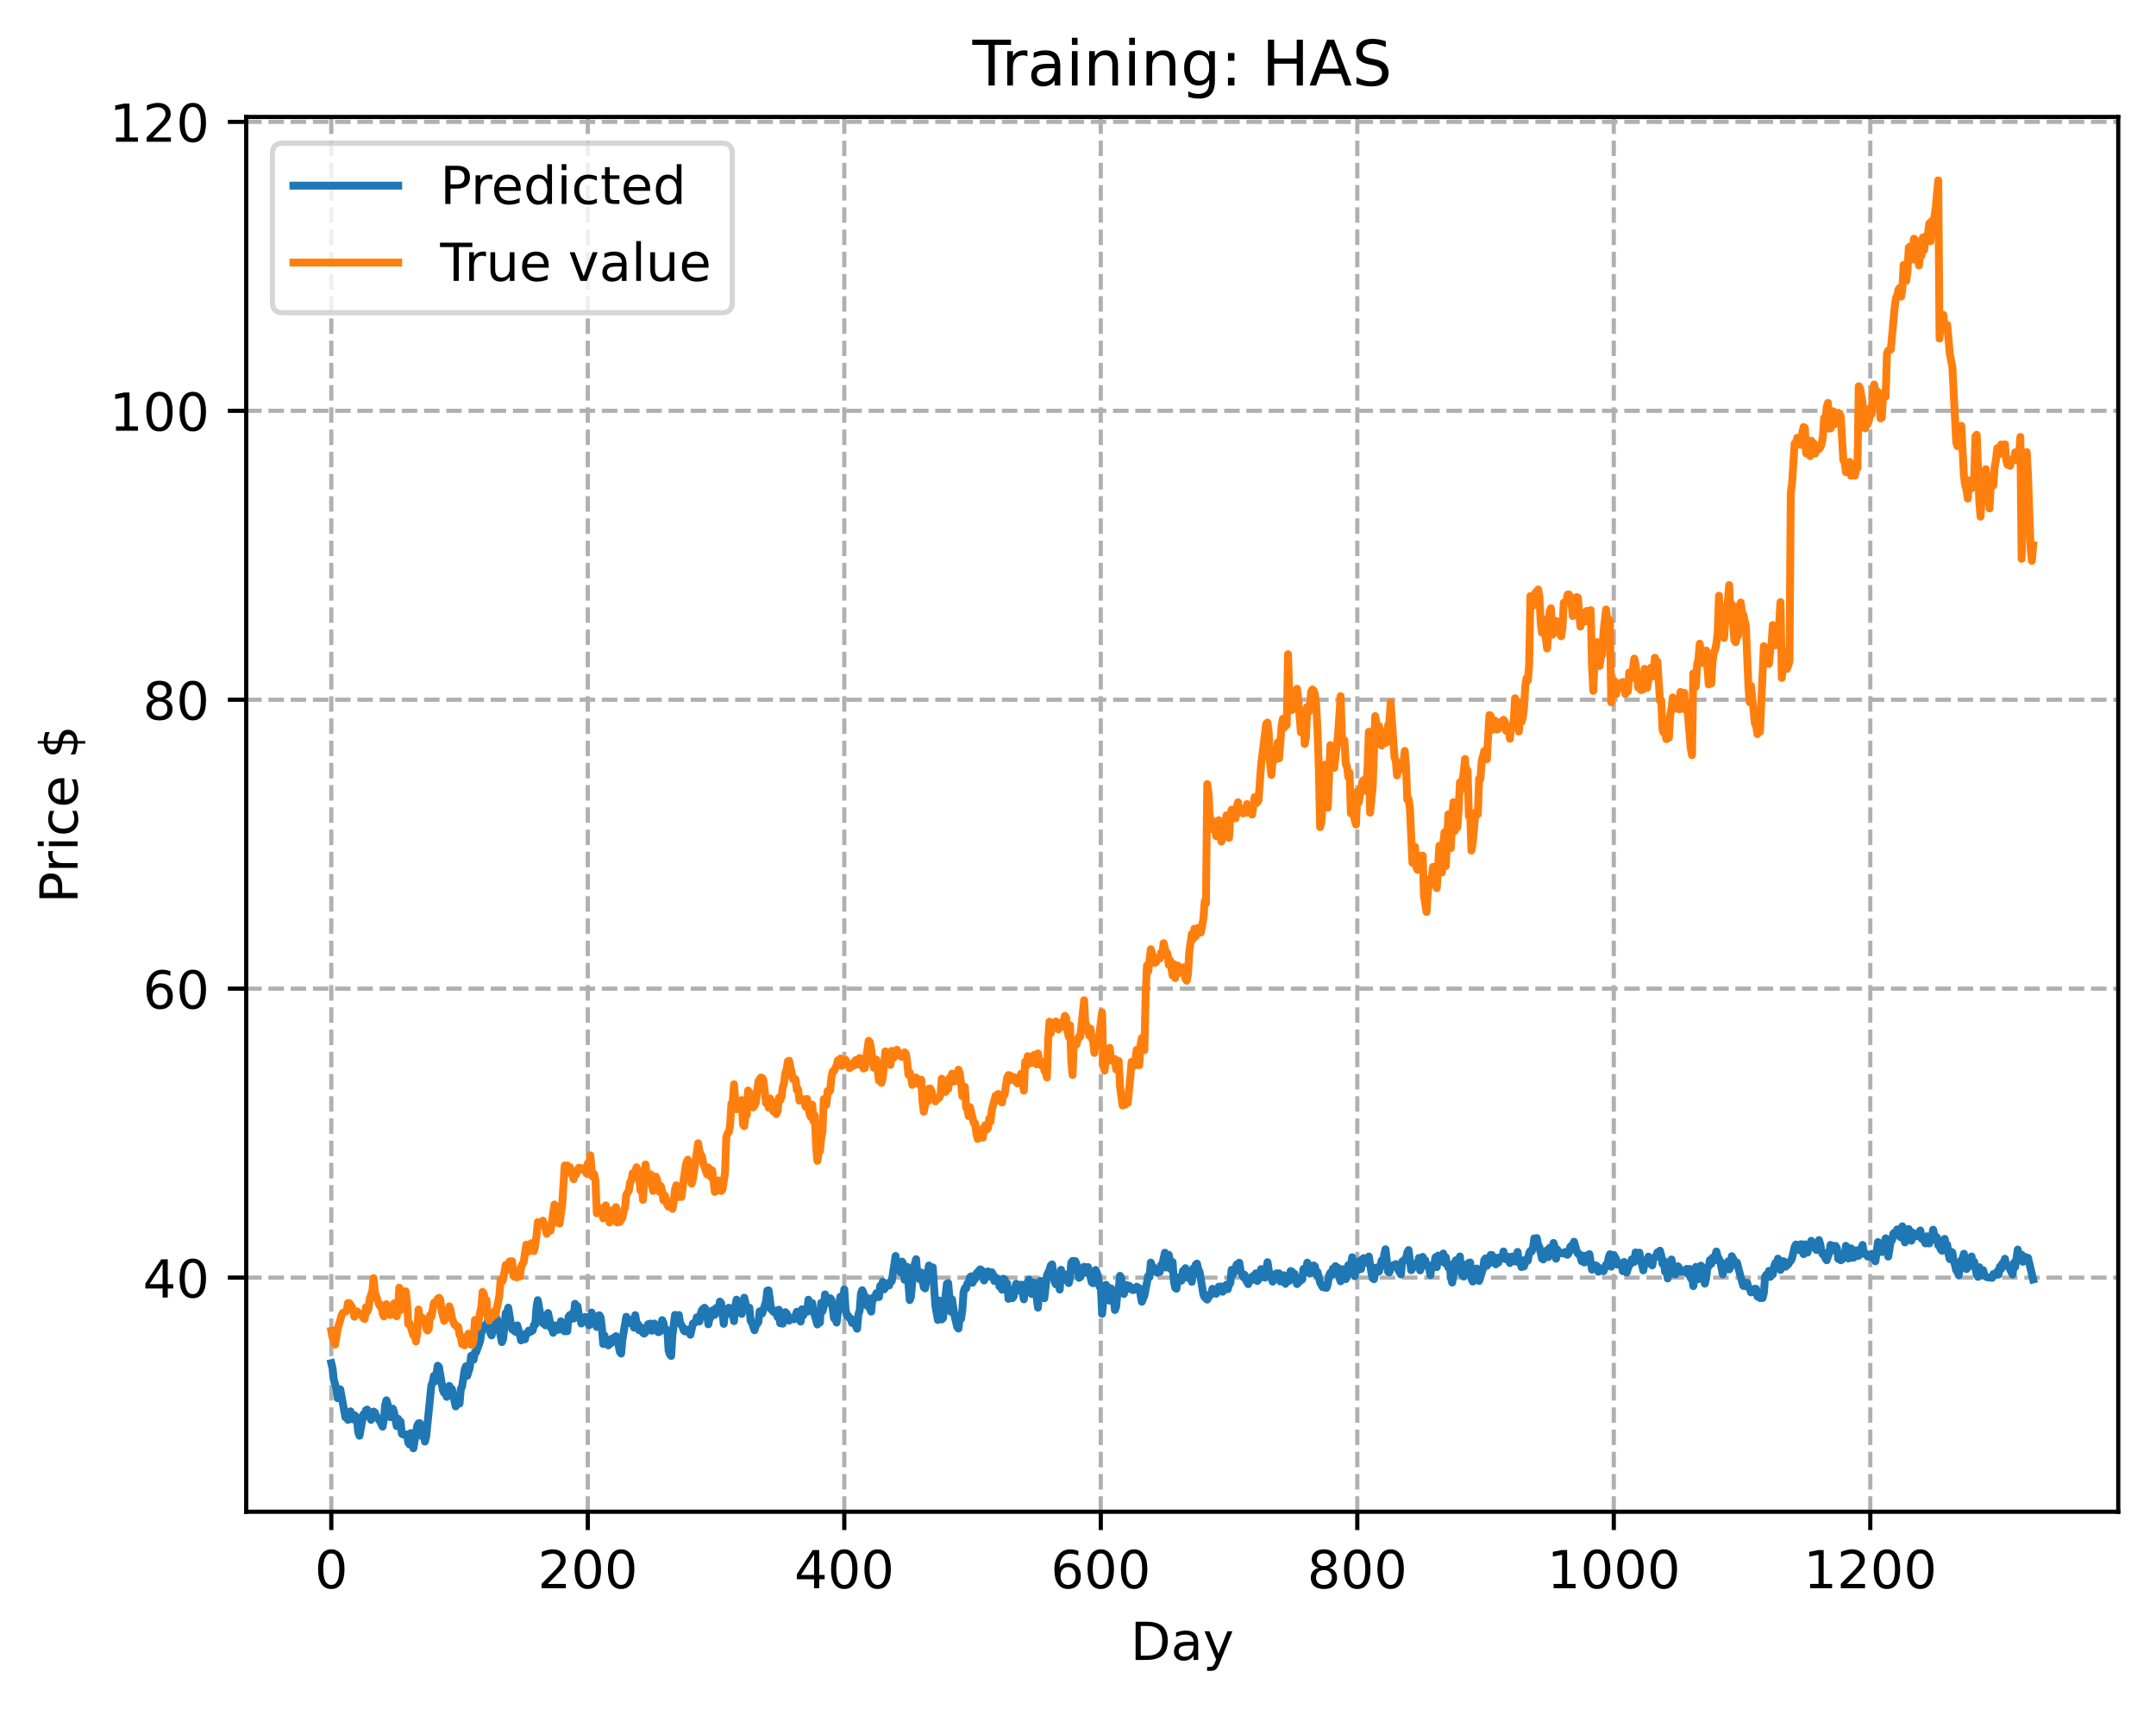 <?xml version="1.0" encoding="utf-8" standalone="no"?>
<!DOCTYPE svg PUBLIC "-//W3C//DTD SVG 1.1//EN"
  "http://www.w3.org/Graphics/SVG/1.1/DTD/svg11.dtd">
<!-- Created with matplotlib (https://matplotlib.org/) -->
<svg height="325.986pt" version="1.1" viewBox="0 0 411.286 325.986" width="411.286pt" xmlns="http://www.w3.org/2000/svg" xmlns:xlink="http://www.w3.org/1999/xlink">
 <defs>
  <style type="text/css">
*{stroke-linecap:butt;stroke-linejoin:round;}
  </style>
 </defs>
 <g id="figure_1">
  <g id="patch_1">
   <path d="M 0 325.986 
L 411.286 325.986 
L 411.286 0 
L 0 0 
z
" style="fill:#ffffff;"/>
  </g>
  <g id="axes_1">
   <g id="patch_2">
    <path d="M 46.966 288.43 
L 404.086 288.43 
L 404.086 22.318 
L 46.966 22.318 
z
" style="fill:#ffffff;"/>
   </g>
   <g id="matplotlib.axis_1">
    <g id="xtick_1">
     <g id="line2d_1">
      <path clip-path="url(#pe116586298)" d="M 63.198 288.43 
L 63.198 22.318 
" style="fill:none;stroke:#b0b0b0;stroke-dasharray:2.96,1.28;stroke-dashoffset:0;stroke-width:0.8;"/>
     </g>
     <g id="line2d_2">
      <defs>
       <path d="M 0 0 
L 0 3.5 
" id="m3780e3466b" style="stroke:#000000;stroke-width:0.8;"/>
      </defs>
      <g>
       <use style="stroke:#000000;stroke-width:0.8;" x="63.198" xlink:href="#m3780e3466b" y="288.43"/>
      </g>
     </g>
     <g id="text_1">
      <!-- 0 -->
      <defs>
       <path d="M 31.781 66.406 
Q 24.172 66.406 20.328 58.906 
Q 16.5 51.422 16.5 36.375 
Q 16.5 21.391 20.328 13.891 
Q 24.172 6.391 31.781 6.391 
Q 39.453 6.391 43.281 13.891 
Q 47.125 21.391 47.125 36.375 
Q 47.125 51.422 43.281 58.906 
Q 39.453 66.406 31.781 66.406 
z
M 31.781 74.219 
Q 44.047 74.219 50.516 64.516 
Q 56.984 54.828 56.984 36.375 
Q 56.984 17.969 50.516 8.266 
Q 44.047 -1.422 31.781 -1.422 
Q 19.531 -1.422 13.062 8.266 
Q 6.594 17.969 6.594 36.375 
Q 6.594 54.828 13.062 64.516 
Q 19.531 74.219 31.781 74.219 
z
" id="DejaVuSans-48"/>
      </defs>
      <g transform="translate(60.017 303.029)scale(0.1 -0.1)">
       <use xlink:href="#DejaVuSans-48"/>
      </g>
     </g>
    </g>
    <g id="xtick_2">
     <g id="line2d_3">
      <path clip-path="url(#pe116586298)" d="M 112.129 288.43 
L 112.129 22.318 
" style="fill:none;stroke:#b0b0b0;stroke-dasharray:2.96,1.28;stroke-dashoffset:0;stroke-width:0.8;"/>
     </g>
     <g id="line2d_4">
      <g>
       <use style="stroke:#000000;stroke-width:0.8;" x="112.129" xlink:href="#m3780e3466b" y="288.43"/>
      </g>
     </g>
     <g id="text_2">
      <!-- 200 -->
      <defs>
       <path d="M 19.188 8.297 
L 53.609 8.297 
L 53.609 0 
L 7.328 0 
L 7.328 8.297 
Q 12.938 14.109 22.625 23.891 
Q 32.328 33.688 34.812 36.531 
Q 39.547 41.844 41.422 45.531 
Q 43.312 49.219 43.312 52.781 
Q 43.312 58.594 39.234 62.25 
Q 35.156 65.922 28.609 65.922 
Q 23.969 65.922 18.812 64.312 
Q 13.672 62.703 7.812 59.422 
L 7.812 69.391 
Q 13.766 71.781 18.938 73 
Q 24.125 74.219 28.422 74.219 
Q 39.75 74.219 46.484 68.547 
Q 53.219 62.891 53.219 53.422 
Q 53.219 48.922 51.531 44.891 
Q 49.859 40.875 45.406 35.406 
Q 44.188 33.984 37.641 27.219 
Q 31.109 20.453 19.188 8.297 
z
" id="DejaVuSans-50"/>
      </defs>
      <g transform="translate(102.585 303.029)scale(0.1 -0.1)">
       <use xlink:href="#DejaVuSans-50"/>
       <use x="63.623" xlink:href="#DejaVuSans-48"/>
       <use x="127.246" xlink:href="#DejaVuSans-48"/>
      </g>
     </g>
    </g>
    <g id="xtick_3">
     <g id="line2d_5">
      <path clip-path="url(#pe116586298)" d="M 161.06 288.43 
L 161.06 22.318 
" style="fill:none;stroke:#b0b0b0;stroke-dasharray:2.96,1.28;stroke-dashoffset:0;stroke-width:0.8;"/>
     </g>
     <g id="line2d_6">
      <g>
       <use style="stroke:#000000;stroke-width:0.8;" x="161.06" xlink:href="#m3780e3466b" y="288.43"/>
      </g>
     </g>
     <g id="text_3">
      <!-- 400 -->
      <defs>
       <path d="M 37.797 64.312 
L 12.891 25.391 
L 37.797 25.391 
z
M 35.203 72.906 
L 47.609 72.906 
L 47.609 25.391 
L 58.016 25.391 
L 58.016 17.188 
L 47.609 17.188 
L 47.609 0 
L 37.797 0 
L 37.797 17.188 
L 4.891 17.188 
L 4.891 26.703 
z
" id="DejaVuSans-52"/>
      </defs>
      <g transform="translate(151.516 303.029)scale(0.1 -0.1)">
       <use xlink:href="#DejaVuSans-52"/>
       <use x="63.623" xlink:href="#DejaVuSans-48"/>
       <use x="127.246" xlink:href="#DejaVuSans-48"/>
      </g>
     </g>
    </g>
    <g id="xtick_4">
     <g id="line2d_7">
      <path clip-path="url(#pe116586298)" d="M 209.99 288.43 
L 209.99 22.318 
" style="fill:none;stroke:#b0b0b0;stroke-dasharray:2.96,1.28;stroke-dashoffset:0;stroke-width:0.8;"/>
     </g>
     <g id="line2d_8">
      <g>
       <use style="stroke:#000000;stroke-width:0.8;" x="209.99" xlink:href="#m3780e3466b" y="288.43"/>
      </g>
     </g>
     <g id="text_4">
      <!-- 600 -->
      <defs>
       <path d="M 33.016 40.375 
Q 26.375 40.375 22.484 35.828 
Q 18.609 31.297 18.609 23.391 
Q 18.609 15.531 22.484 10.953 
Q 26.375 6.391 33.016 6.391 
Q 39.656 6.391 43.531 10.953 
Q 47.406 15.531 47.406 23.391 
Q 47.406 31.297 43.531 35.828 
Q 39.656 40.375 33.016 40.375 
z
M 52.594 71.297 
L 52.594 62.312 
Q 48.875 64.062 45.094 64.984 
Q 41.312 65.922 37.594 65.922 
Q 27.828 65.922 22.672 59.328 
Q 17.531 52.734 16.797 39.406 
Q 19.672 43.656 24.016 45.922 
Q 28.375 48.188 33.594 48.188 
Q 44.578 48.188 50.953 41.516 
Q 57.328 34.859 57.328 23.391 
Q 57.328 12.156 50.688 5.359 
Q 44.047 -1.422 33.016 -1.422 
Q 20.359 -1.422 13.672 8.266 
Q 6.984 17.969 6.984 36.375 
Q 6.984 53.656 15.188 63.938 
Q 23.391 74.219 37.203 74.219 
Q 40.922 74.219 44.703 73.484 
Q 48.484 72.75 52.594 71.297 
z
" id="DejaVuSans-54"/>
      </defs>
      <g transform="translate(200.446 303.029)scale(0.1 -0.1)">
       <use xlink:href="#DejaVuSans-54"/>
       <use x="63.623" xlink:href="#DejaVuSans-48"/>
       <use x="127.246" xlink:href="#DejaVuSans-48"/>
      </g>
     </g>
    </g>
    <g id="xtick_5">
     <g id="line2d_9">
      <path clip-path="url(#pe116586298)" d="M 258.921 288.43 
L 258.921 22.318 
" style="fill:none;stroke:#b0b0b0;stroke-dasharray:2.96,1.28;stroke-dashoffset:0;stroke-width:0.8;"/>
     </g>
     <g id="line2d_10">
      <g>
       <use style="stroke:#000000;stroke-width:0.8;" x="258.921" xlink:href="#m3780e3466b" y="288.43"/>
      </g>
     </g>
     <g id="text_5">
      <!-- 800 -->
      <defs>
       <path d="M 31.781 34.625 
Q 24.75 34.625 20.719 30.859 
Q 16.703 27.094 16.703 20.516 
Q 16.703 13.922 20.719 10.156 
Q 24.75 6.391 31.781 6.391 
Q 38.812 6.391 42.859 10.172 
Q 46.922 13.969 46.922 20.516 
Q 46.922 27.094 42.891 30.859 
Q 38.875 34.625 31.781 34.625 
z
M 21.922 38.812 
Q 15.578 40.375 12.031 44.719 
Q 8.5 49.078 8.5 55.328 
Q 8.5 64.062 14.719 69.141 
Q 20.953 74.219 31.781 74.219 
Q 42.672 74.219 48.875 69.141 
Q 55.078 64.062 55.078 55.328 
Q 55.078 49.078 51.531 44.719 
Q 48 40.375 41.703 38.812 
Q 48.828 37.156 52.797 32.312 
Q 56.781 27.484 56.781 20.516 
Q 56.781 9.906 50.312 4.234 
Q 43.844 -1.422 31.781 -1.422 
Q 19.734 -1.422 13.25 4.234 
Q 6.781 9.906 6.781 20.516 
Q 6.781 27.484 10.781 32.312 
Q 14.797 37.156 21.922 38.812 
z
M 18.312 54.391 
Q 18.312 48.734 21.844 45.562 
Q 25.391 42.391 31.781 42.391 
Q 38.141 42.391 41.719 45.562 
Q 45.312 48.734 45.312 54.391 
Q 45.312 60.062 41.719 63.234 
Q 38.141 66.406 31.781 66.406 
Q 25.391 66.406 21.844 63.234 
Q 18.312 60.062 18.312 54.391 
z
" id="DejaVuSans-56"/>
      </defs>
      <g transform="translate(249.377 303.029)scale(0.1 -0.1)">
       <use xlink:href="#DejaVuSans-56"/>
       <use x="63.623" xlink:href="#DejaVuSans-48"/>
       <use x="127.246" xlink:href="#DejaVuSans-48"/>
      </g>
     </g>
    </g>
    <g id="xtick_6">
     <g id="line2d_11">
      <path clip-path="url(#pe116586298)" d="M 307.851 288.43 
L 307.851 22.318 
" style="fill:none;stroke:#b0b0b0;stroke-dasharray:2.96,1.28;stroke-dashoffset:0;stroke-width:0.8;"/>
     </g>
     <g id="line2d_12">
      <g>
       <use style="stroke:#000000;stroke-width:0.8;" x="307.851" xlink:href="#m3780e3466b" y="288.43"/>
      </g>
     </g>
     <g id="text_6">
      <!-- 1000 -->
      <defs>
       <path d="M 12.406 8.297 
L 28.516 8.297 
L 28.516 63.922 
L 10.984 60.406 
L 10.984 69.391 
L 28.422 72.906 
L 38.281 72.906 
L 38.281 8.297 
L 54.391 8.297 
L 54.391 0 
L 12.406 0 
z
" id="DejaVuSans-49"/>
      </defs>
      <g transform="translate(295.126 303.029)scale(0.1 -0.1)">
       <use xlink:href="#DejaVuSans-49"/>
       <use x="63.623" xlink:href="#DejaVuSans-48"/>
       <use x="127.246" xlink:href="#DejaVuSans-48"/>
       <use x="190.869" xlink:href="#DejaVuSans-48"/>
      </g>
     </g>
    </g>
    <g id="xtick_7">
     <g id="line2d_13">
      <path clip-path="url(#pe116586298)" d="M 356.782 288.43 
L 356.782 22.318 
" style="fill:none;stroke:#b0b0b0;stroke-dasharray:2.96,1.28;stroke-dashoffset:0;stroke-width:0.8;"/>
     </g>
     <g id="line2d_14">
      <g>
       <use style="stroke:#000000;stroke-width:0.8;" x="356.782" xlink:href="#m3780e3466b" y="288.43"/>
      </g>
     </g>
     <g id="text_7">
      <!-- 1200 -->
      <g transform="translate(344.057 303.029)scale(0.1 -0.1)">
       <use xlink:href="#DejaVuSans-49"/>
       <use x="63.623" xlink:href="#DejaVuSans-50"/>
       <use x="127.246" xlink:href="#DejaVuSans-48"/>
       <use x="190.869" xlink:href="#DejaVuSans-48"/>
      </g>
     </g>
    </g>
    <g id="text_8">
     <!-- Day -->
     <defs>
      <path d="M 19.672 64.797 
L 19.672 8.109 
L 31.594 8.109 
Q 46.688 8.109 53.688 14.938 
Q 60.688 21.781 60.688 36.531 
Q 60.688 51.172 53.688 57.984 
Q 46.688 64.797 31.594 64.797 
z
M 9.812 72.906 
L 30.078 72.906 
Q 51.266 72.906 61.172 64.094 
Q 71.094 55.281 71.094 36.531 
Q 71.094 17.672 61.125 8.828 
Q 51.172 0 30.078 0 
L 9.812 0 
z
" id="DejaVuSans-68"/>
      <path d="M 34.281 27.484 
Q 23.391 27.484 19.188 25 
Q 14.984 22.516 14.984 16.5 
Q 14.984 11.719 18.141 8.906 
Q 21.297 6.109 26.703 6.109 
Q 34.188 6.109 38.703 11.406 
Q 43.219 16.703 43.219 25.484 
L 43.219 27.484 
z
M 52.203 31.203 
L 52.203 0 
L 43.219 0 
L 43.219 8.297 
Q 40.141 3.328 35.547 0.953 
Q 30.953 -1.422 24.312 -1.422 
Q 15.922 -1.422 10.953 3.297 
Q 6 8.016 6 15.922 
Q 6 25.141 12.172 29.828 
Q 18.359 34.516 30.609 34.516 
L 43.219 34.516 
L 43.219 35.406 
Q 43.219 41.609 39.141 45 
Q 35.062 48.391 27.688 48.391 
Q 23 48.391 18.547 47.266 
Q 14.109 46.141 10.016 43.891 
L 10.016 52.203 
Q 14.938 54.109 19.578 55.047 
Q 24.219 56 28.609 56 
Q 40.484 56 46.344 49.844 
Q 52.203 43.703 52.203 31.203 
z
" id="DejaVuSans-97"/>
      <path d="M 32.172 -5.078 
Q 28.375 -14.844 24.75 -17.812 
Q 21.141 -20.797 15.094 -20.797 
L 7.906 -20.797 
L 7.906 -13.281 
L 13.188 -13.281 
Q 16.891 -13.281 18.938 -11.516 
Q 21 -9.766 23.484 -3.219 
L 25.094 0.875 
L 2.984 54.688 
L 12.5 54.688 
L 29.594 11.922 
L 46.688 54.688 
L 56.203 54.688 
z
" id="DejaVuSans-121"/>
     </defs>
     <g transform="translate(215.652 316.707)scale(0.1 -0.1)">
      <use xlink:href="#DejaVuSans-68"/>
      <use x="77.002" xlink:href="#DejaVuSans-97"/>
      <use x="138.281" xlink:href="#DejaVuSans-121"/>
     </g>
    </g>
   </g>
   <g id="matplotlib.axis_2">
    <g id="ytick_1">
     <g id="line2d_15">
      <path clip-path="url(#pe116586298)" d="M 46.966 243.757 
L 404.086 243.757 
" style="fill:none;stroke:#b0b0b0;stroke-dasharray:2.96,1.28;stroke-dashoffset:0;stroke-width:0.8;"/>
     </g>
     <g id="line2d_16">
      <defs>
       <path d="M 0 0 
L -3.5 0 
" id="m23125a984d" style="stroke:#000000;stroke-width:0.8;"/>
      </defs>
      <g>
       <use style="stroke:#000000;stroke-width:0.8;" x="46.966" xlink:href="#m23125a984d" y="243.757"/>
      </g>
     </g>
     <g id="text_9">
      <!-- 40 -->
      <g transform="translate(27.241 247.556)scale(0.1 -0.1)">
       <use xlink:href="#DejaVuSans-52"/>
       <use x="63.623" xlink:href="#DejaVuSans-48"/>
      </g>
     </g>
    </g>
    <g id="ytick_2">
     <g id="line2d_17">
      <path clip-path="url(#pe116586298)" d="M 46.966 188.63 
L 404.086 188.63 
" style="fill:none;stroke:#b0b0b0;stroke-dasharray:2.96,1.28;stroke-dashoffset:0;stroke-width:0.8;"/>
     </g>
     <g id="line2d_18">
      <g>
       <use style="stroke:#000000;stroke-width:0.8;" x="46.966" xlink:href="#m23125a984d" y="188.63"/>
      </g>
     </g>
     <g id="text_10">
      <!-- 60 -->
      <g transform="translate(27.241 192.429)scale(0.1 -0.1)">
       <use xlink:href="#DejaVuSans-54"/>
       <use x="63.623" xlink:href="#DejaVuSans-48"/>
      </g>
     </g>
    </g>
    <g id="ytick_3">
     <g id="line2d_19">
      <path clip-path="url(#pe116586298)" d="M 46.966 133.504 
L 404.086 133.504 
" style="fill:none;stroke:#b0b0b0;stroke-dasharray:2.96,1.28;stroke-dashoffset:0;stroke-width:0.8;"/>
     </g>
     <g id="line2d_20">
      <g>
       <use style="stroke:#000000;stroke-width:0.8;" x="46.966" xlink:href="#m23125a984d" y="133.504"/>
      </g>
     </g>
     <g id="text_11">
      <!-- 80 -->
      <g transform="translate(27.241 137.303)scale(0.1 -0.1)">
       <use xlink:href="#DejaVuSans-56"/>
       <use x="63.623" xlink:href="#DejaVuSans-48"/>
      </g>
     </g>
    </g>
    <g id="ytick_4">
     <g id="line2d_21">
      <path clip-path="url(#pe116586298)" d="M 46.966 78.377 
L 404.086 78.377 
" style="fill:none;stroke:#b0b0b0;stroke-dasharray:2.96,1.28;stroke-dashoffset:0;stroke-width:0.8;"/>
     </g>
     <g id="line2d_22">
      <g>
       <use style="stroke:#000000;stroke-width:0.8;" x="46.966" xlink:href="#m23125a984d" y="78.377"/>
      </g>
     </g>
     <g id="text_12">
      <!-- 100 -->
      <g transform="translate(20.878 82.177)scale(0.1 -0.1)">
       <use xlink:href="#DejaVuSans-49"/>
       <use x="63.623" xlink:href="#DejaVuSans-48"/>
       <use x="127.246" xlink:href="#DejaVuSans-48"/>
      </g>
     </g>
    </g>
    <g id="ytick_5">
     <g id="line2d_23">
      <path clip-path="url(#pe116586298)" d="M 46.966 23.251 
L 404.086 23.251 
" style="fill:none;stroke:#b0b0b0;stroke-dasharray:2.96,1.28;stroke-dashoffset:0;stroke-width:0.8;"/>
     </g>
     <g id="line2d_24">
      <g>
       <use style="stroke:#000000;stroke-width:0.8;" x="46.966" xlink:href="#m23125a984d" y="23.251"/>
      </g>
     </g>
     <g id="text_13">
      <!-- 120 -->
      <g transform="translate(20.878 27.05)scale(0.1 -0.1)">
       <use xlink:href="#DejaVuSans-49"/>
       <use x="63.623" xlink:href="#DejaVuSans-50"/>
       <use x="127.246" xlink:href="#DejaVuSans-48"/>
      </g>
     </g>
    </g>
    <g id="text_14">
     <!-- Price $ -->
     <defs>
      <path d="M 19.672 64.797 
L 19.672 37.406 
L 32.078 37.406 
Q 38.969 37.406 42.719 40.969 
Q 46.484 44.531 46.484 51.125 
Q 46.484 57.672 42.719 61.234 
Q 38.969 64.797 32.078 64.797 
z
M 9.812 72.906 
L 32.078 72.906 
Q 44.344 72.906 50.609 67.359 
Q 56.891 61.812 56.891 51.125 
Q 56.891 40.328 50.609 34.812 
Q 44.344 29.297 32.078 29.297 
L 19.672 29.297 
L 19.672 0 
L 9.812 0 
z
" id="DejaVuSans-80"/>
      <path d="M 41.109 46.297 
Q 39.594 47.172 37.812 47.578 
Q 36.031 48 33.891 48 
Q 26.266 48 22.188 43.047 
Q 18.109 38.094 18.109 28.812 
L 18.109 0 
L 9.078 0 
L 9.078 54.688 
L 18.109 54.688 
L 18.109 46.188 
Q 20.953 51.172 25.484 53.578 
Q 30.031 56 36.531 56 
Q 37.453 56 38.578 55.875 
Q 39.703 55.766 41.062 55.516 
z
" id="DejaVuSans-114"/>
      <path d="M 9.422 54.688 
L 18.406 54.688 
L 18.406 0 
L 9.422 0 
z
M 9.422 75.984 
L 18.406 75.984 
L 18.406 64.594 
L 9.422 64.594 
z
" id="DejaVuSans-105"/>
      <path d="M 48.781 52.594 
L 48.781 44.188 
Q 44.969 46.297 41.141 47.344 
Q 37.312 48.391 33.406 48.391 
Q 24.656 48.391 19.812 42.844 
Q 14.984 37.312 14.984 27.297 
Q 14.984 17.281 19.812 11.734 
Q 24.656 6.203 33.406 6.203 
Q 37.312 6.203 41.141 7.25 
Q 44.969 8.297 48.781 10.406 
L 48.781 2.094 
Q 45.016 0.344 40.984 -0.531 
Q 36.969 -1.422 32.422 -1.422 
Q 20.062 -1.422 12.781 6.344 
Q 5.516 14.109 5.516 27.297 
Q 5.516 40.672 12.859 48.328 
Q 20.219 56 33.016 56 
Q 37.156 56 41.109 55.141 
Q 45.062 54.297 48.781 52.594 
z
" id="DejaVuSans-99"/>
      <path d="M 56.203 29.594 
L 56.203 25.203 
L 14.891 25.203 
Q 15.484 15.922 20.484 11.062 
Q 25.484 6.203 34.422 6.203 
Q 39.594 6.203 44.453 7.469 
Q 49.312 8.734 54.109 11.281 
L 54.109 2.781 
Q 49.266 0.734 44.188 -0.344 
Q 39.109 -1.422 33.891 -1.422 
Q 20.797 -1.422 13.156 6.188 
Q 5.516 13.812 5.516 26.812 
Q 5.516 40.234 12.766 48.109 
Q 20.016 56 32.328 56 
Q 43.359 56 49.781 48.891 
Q 56.203 41.797 56.203 29.594 
z
M 47.219 32.234 
Q 47.125 39.594 43.094 43.984 
Q 39.062 48.391 32.422 48.391 
Q 24.906 48.391 20.391 44.141 
Q 15.875 39.891 15.188 32.172 
z
" id="DejaVuSans-101"/>
      <path id="DejaVuSans-32"/>
      <path d="M 33.797 -14.703 
L 28.906 -14.703 
L 28.859 0 
Q 23.734 0.094 18.609 1.188 
Q 13.484 2.297 8.297 4.5 
L 8.297 13.281 
Q 13.281 10.156 18.375 8.562 
Q 23.484 6.984 28.906 6.938 
L 28.906 29.203 
Q 18.109 30.953 13.203 35.156 
Q 8.297 39.359 8.297 46.688 
Q 8.297 54.641 13.625 59.219 
Q 18.953 63.812 28.906 64.5 
L 28.906 75.984 
L 33.797 75.984 
L 33.797 64.656 
Q 38.328 64.453 42.578 63.688 
Q 46.828 62.938 50.875 61.625 
L 50.875 53.078 
Q 46.828 55.125 42.547 56.25 
Q 38.281 57.375 33.797 57.562 
L 33.797 36.719 
Q 44.875 35.016 50.094 30.609 
Q 55.328 26.219 55.328 18.609 
Q 55.328 10.359 49.781 5.594 
Q 44.234 0.828 33.797 0.094 
z
M 28.906 37.594 
L 28.906 57.625 
Q 23.25 56.984 20.266 54.391 
Q 17.281 51.812 17.281 47.516 
Q 17.281 43.312 20.031 40.969 
Q 22.797 38.625 28.906 37.594 
z
M 33.797 28.219 
L 33.797 7.078 
Q 39.984 7.906 43.141 10.594 
Q 46.297 13.281 46.297 17.672 
Q 46.297 21.969 43.281 24.5 
Q 40.281 27.047 33.797 28.219 
z
" id="DejaVuSans-36"/>
     </defs>
     <g transform="translate(14.798 172.342)rotate(-90)scale(0.1 -0.1)">
      <use xlink:href="#DejaVuSans-80"/>
      <use x="58.553" xlink:href="#DejaVuSans-114"/>
      <use x="99.666" xlink:href="#DejaVuSans-105"/>
      <use x="127.449" xlink:href="#DejaVuSans-99"/>
      <use x="182.43" xlink:href="#DejaVuSans-101"/>
      <use x="243.953" xlink:href="#DejaVuSans-32"/>
      <use x="275.74" xlink:href="#DejaVuSans-36"/>
     </g>
    </g>
   </g>
   <g id="line2d_25">
    <path clip-path="url(#pe116586298)" d="M 63.198 260.07 
L 63.443 261.09 
L 63.688 263.313 
L 64.177 264.944 
L 64.422 266.775 
L 64.666 266.701 
L 64.911 265.084 
L 65.89 270.412 
L 66.134 270.112 
L 66.379 270.911 
L 66.868 269.276 
L 67.113 270.531 
L 67.357 270.814 
L 67.602 269.989 
L 67.847 270.196 
L 68.091 270.801 
L 68.336 273.27 
L 68.581 273.933 
L 69.315 269.853 
L 69.559 270.312 
L 69.804 269.075 
L 70.049 268.938 
L 70.293 269.413 
L 70.783 270.897 
L 71.272 269.319 
L 71.517 269.493 
L 71.761 270.191 
L 72.495 271.178 
L 72.984 272.201 
L 73.229 270.8 
L 73.474 268.051 
L 73.718 267.163 
L 73.963 267.963 
L 74.452 270.392 
L 74.942 268.767 
L 75.186 269.497 
L 75.676 272.099 
L 75.92 270.682 
L 76.165 271.144 
L 76.41 271.221 
L 76.654 273.548 
L 76.899 273.706 
L 77.633 273.664 
L 77.878 275.212 
L 78.122 275.585 
L 78.367 273.423 
L 78.856 276.334 
L 79.59 272.029 
L 79.835 271.562 
L 80.079 271.529 
L 80.324 272.129 
L 80.569 274.065 
L 80.813 273.371 
L 81.058 275.044 
L 81.303 274.089 
L 82.281 264.366 
L 82.526 263.771 
L 82.771 262.514 
L 83.015 263.554 
L 83.505 260.569 
L 83.749 260.843 
L 84.483 265.263 
L 84.728 265.776 
L 84.972 265.495 
L 85.217 266.522 
L 85.462 266.227 
L 85.706 264.416 
L 85.951 265.206 
L 86.196 264.986 
L 86.93 268.342 
L 87.174 267.796 
L 87.419 266.978 
L 87.664 267.802 
L 87.908 264.977 
L 88.153 264.526 
L 88.642 261.308 
L 88.887 260.672 
L 89.132 262.499 
L 89.621 260.922 
L 89.866 258.682 
L 90.355 259.423 
L 90.599 257.956 
L 90.844 257.971 
L 91.578 255.892 
L 91.823 254.411 
L 92.312 252.917 
L 92.557 252.882 
L 92.801 253.272 
L 93.046 252.046 
L 93.535 254.329 
L 93.78 254.799 
L 94.269 252.577 
L 94.514 252.462 
L 94.759 251.546 
L 95.003 252.365 
L 95.737 256.071 
L 95.982 255.49 
L 96.471 250.534 
L 96.716 250.402 
L 96.96 249.492 
L 97.45 252.597 
L 97.694 253.625 
L 98.428 254.152 
L 98.673 252.87 
L 99.162 254.629 
L 99.407 255.744 
L 99.652 254.741 
L 99.896 255.031 
L 100.141 255.546 
L 100.386 254.382 
L 100.63 254.39 
L 100.875 253.864 
L 101.12 254.145 
L 101.609 253.851 
L 101.854 252.821 
L 102.098 252.723 
L 102.343 249.48 
L 102.587 248.061 
L 103.321 252.097 
L 103.566 252.482 
L 103.811 252.214 
L 104.055 252.873 
L 104.3 250.977 
L 104.545 250.511 
L 104.789 251.568 
L 105.034 253.29 
L 105.279 253.394 
L 105.523 254.301 
L 105.768 252.86 
L 106.257 253.759 
L 106.502 253.588 
L 106.747 253.665 
L 106.991 252.081 
L 107.236 252.597 
L 107.481 252.487 
L 107.725 254.014 
L 107.97 252.454 
L 108.215 253.986 
L 108.459 251.239 
L 108.704 250.901 
L 108.948 251.651 
L 109.193 250.587 
L 109.438 251.578 
L 109.682 248.754 
L 109.927 249.756 
L 110.172 249.204 
L 110.416 250.815 
L 110.661 251.402 
L 110.906 252.526 
L 111.15 251.376 
L 111.395 251.79 
L 111.64 251.258 
L 111.884 251.902 
L 112.129 251.825 
L 112.374 252.857 
L 112.618 252.347 
L 112.863 250.428 
L 113.108 251.969 
L 113.352 252.6 
L 113.597 252.528 
L 113.842 253.187 
L 114.086 251.054 
L 114.331 250.943 
L 114.575 251.334 
L 114.82 253.31 
L 115.065 256.432 
L 115.309 254.797 
L 115.554 255.882 
L 115.799 256.042 
L 116.043 256.694 
L 116.288 256.2 
L 116.533 256.294 
L 116.777 255.384 
L 117.022 255.307 
L 117.511 254.92 
L 117.756 255.534 
L 118.245 257.921 
L 118.49 258.257 
L 118.735 255.584 
L 119.469 251.234 
L 119.713 252.5 
L 120.203 251.783 
L 120.447 252.414 
L 120.692 252.536 
L 120.936 253.308 
L 121.181 250.922 
L 121.426 252.456 
L 121.67 252.587 
L 121.915 253.792 
L 122.16 253.139 
L 122.404 253.408 
L 122.649 254.295 
L 122.894 254.446 
L 123.383 253.897 
L 123.628 252.644 
L 123.872 253.133 
L 124.117 252.532 
L 124.362 253.901 
L 124.851 252.521 
L 125.096 253.751 
L 125.34 253.876 
L 125.585 254.184 
L 125.83 254.098 
L 126.074 253.776 
L 126.319 251.867 
L 126.563 252.364 
L 126.808 253.808 
L 127.053 253.718 
L 127.297 253.761 
L 127.542 257.672 
L 127.787 258.437 
L 128.031 258.71 
L 128.276 254.759 
L 128.765 250.877 
L 129.255 251.631 
L 129.499 250.896 
L 129.744 252.442 
L 130.233 253.229 
L 130.478 253.893 
L 130.723 254.042 
L 130.967 253.665 
L 131.457 253.821 
L 131.701 254.669 
L 132.191 252.505 
L 132.435 252.46 
L 132.68 252.221 
L 132.924 251.329 
L 133.169 251.438 
L 133.414 252.146 
L 133.658 250.67 
L 133.903 249.962 
L 134.392 249.509 
L 134.637 249.795 
L 134.882 250.698 
L 135.126 252.667 
L 135.371 251.548 
L 135.616 251.257 
L 135.86 250.047 
L 136.105 249.959 
L 136.35 250.868 
L 136.594 249.572 
L 137.084 249.986 
L 137.328 248.33 
L 137.573 248.623 
L 138.062 252.588 
L 138.307 250.627 
L 138.551 250.424 
L 138.796 250.492 
L 139.041 249.504 
L 139.285 250.66 
L 139.775 250.601 
L 140.019 252.073 
L 140.264 249.175 
L 140.509 247.959 
L 140.753 249.282 
L 140.998 248.711 
L 141.243 249.201 
L 141.487 250.692 
L 141.977 247.591 
L 142.466 249.696 
L 142.711 249.708 
L 142.955 249.491 
L 143.2 252.013 
L 143.445 252.383 
L 143.934 253.807 
L 144.178 252.939 
L 144.668 252.256 
L 144.912 250.193 
L 145.402 250.6 
L 146.136 248.284 
L 146.38 246.237 
L 146.625 246.193 
L 147.114 249.816 
L 147.604 250.336 
L 147.848 250.047 
L 148.093 250.539 
L 148.338 251.314 
L 148.582 249.885 
L 148.827 252.462 
L 149.316 252.552 
L 149.806 250.36 
L 150.05 250.574 
L 150.295 251.117 
L 150.539 251.97 
L 150.784 251.604 
L 151.273 251.422 
L 151.518 251.714 
L 152.007 250.28 
L 152.252 250.338 
L 152.497 250.585 
L 152.741 252.156 
L 152.986 249.797 
L 153.231 250.986 
L 153.475 250.097 
L 153.72 249.959 
L 153.965 250.296 
L 154.209 247.974 
L 154.454 248.564 
L 154.943 248.604 
L 155.188 250.377 
L 155.433 250.983 
L 155.922 252.703 
L 156.166 251.32 
L 156.411 252.345 
L 156.656 248.592 
L 156.9 250.171 
L 157.145 249.298 
L 157.39 246.961 
L 157.634 248.356 
L 157.879 248.558 
L 158.124 247.952 
L 158.368 247.692 
L 158.613 247.985 
L 159.102 251.538 
L 159.347 251.466 
L 159.592 252.346 
L 160.081 248.653 
L 160.326 247.386 
L 160.57 248.041 
L 160.815 248.027 
L 161.06 246.008 
L 161.304 249.868 
L 161.549 251.051 
L 161.794 251.046 
L 162.038 251.477 
L 162.283 251.556 
L 162.527 252.418 
L 162.772 251.853 
L 163.506 253.521 
L 163.751 250.775 
L 163.995 250.05 
L 164.24 246.775 
L 164.485 246.161 
L 164.729 246.775 
L 164.974 248.862 
L 165.219 247.477 
L 165.463 249.158 
L 165.708 248.105 
L 165.953 249.68 
L 166.197 250.258 
L 166.442 247.63 
L 166.687 247.828 
L 166.931 247.479 
L 167.176 246.729 
L 167.665 247.486 
L 167.91 245.32 
L 168.154 245.562 
L 168.399 244.547 
L 168.644 246.017 
L 168.888 245.675 
L 169.133 244.893 
L 169.622 245.257 
L 169.867 244.475 
L 170.112 244.447 
L 170.846 239.63 
L 171.09 242.224 
L 171.335 242.105 
L 171.58 241.7 
L 171.824 242.816 
L 172.069 240.699 
L 172.314 241.176 
L 172.558 244.181 
L 172.803 242.531 
L 173.048 241.696 
L 173.537 248.044 
L 173.782 247.385 
L 174.271 241.996 
L 174.76 240.238 
L 175.005 243.163 
L 175.494 244.108 
L 175.739 242.794 
L 176.228 245.601 
L 176.473 245.818 
L 177.207 241.451 
L 177.696 242.768 
L 177.941 241.8 
L 178.43 249.071 
L 178.919 251.852 
L 179.164 248.129 
L 179.653 251.737 
L 179.898 251.476 
L 180.632 244.91 
L 180.876 244.809 
L 181.366 250.262 
L 181.61 247.894 
L 182.1 251.106 
L 182.589 253.143 
L 182.834 253.49 
L 183.078 251.353 
L 183.323 251.661 
L 183.568 250.093 
L 183.812 246.482 
L 184.057 245.771 
L 184.302 245.849 
L 184.546 244.849 
L 184.791 244.651 
L 185.036 243.696 
L 185.28 243.504 
L 185.525 244.749 
L 185.77 244.162 
L 186.014 244.039 
L 186.259 242.986 
L 186.993 242.178 
L 187.237 242.323 
L 187.482 243.779 
L 187.727 244.319 
L 187.971 243.24 
L 188.216 243.592 
L 188.461 242.57 
L 188.705 243.592 
L 188.95 243.347 
L 189.195 242.731 
L 189.439 243.169 
L 189.684 244.414 
L 189.929 243.723 
L 190.173 243.959 
L 190.418 243.992 
L 190.663 245.468 
L 190.907 244.4 
L 191.152 246.071 
L 191.397 243.971 
L 191.641 244.112 
L 191.886 244.832 
L 192.13 244.851 
L 192.375 247.818 
L 192.62 246.021 
L 193.109 247.689 
L 193.354 247.386 
L 193.843 244.918 
L 194.088 245.29 
L 194.332 246.224 
L 194.822 245.102 
L 195.311 247.907 
L 195.556 245.64 
L 195.8 244.92 
L 196.045 244.848 
L 196.29 244.126 
L 196.534 246.176 
L 196.779 246.884 
L 197.024 245.084 
L 197.268 244.728 
L 197.513 245.611 
L 198.002 249.495 
L 198.247 246.038 
L 198.491 244.386 
L 198.736 245.651 
L 198.981 246.325 
L 199.225 247.705 
L 199.715 243.325 
L 200.204 242.286 
L 200.449 241.46 
L 200.693 241.234 
L 201.183 244.568 
L 201.427 245.065 
L 201.672 245.135 
L 201.917 244.11 
L 202.161 246.038 
L 202.406 242.264 
L 202.651 243.245 
L 202.895 243.238 
L 203.14 244.232 
L 203.385 243.162 
L 203.629 243.594 
L 203.874 244.81 
L 204.118 243.809 
L 204.363 240.886 
L 204.608 240.58 
L 205.097 240.588 
L 205.342 241.098 
L 205.586 242.083 
L 205.831 243.805 
L 206.076 243.654 
L 206.32 242.26 
L 206.565 243.032 
L 206.81 241.681 
L 207.054 242.627 
L 207.299 242.776 
L 207.544 241.741 
L 208.278 244.675 
L 208.522 244.843 
L 209.012 242.307 
L 209.256 242.829 
L 209.501 243.754 
L 209.746 245.49 
L 209.99 245.194 
L 210.235 250.675 
L 210.479 248.289 
L 210.724 247.321 
L 210.969 245.133 
L 211.213 245.477 
L 211.703 248.163 
L 211.947 245.804 
L 212.192 246.891 
L 212.437 247.284 
L 212.681 249.949 
L 212.926 249.296 
L 213.171 246.651 
L 213.415 245.667 
L 213.66 243.415 
L 213.905 243.842 
L 214.149 246.584 
L 214.394 246.877 
L 214.883 245.156 
L 215.128 245.904 
L 215.373 245.29 
L 215.617 245.527 
L 215.862 246.004 
L 216.106 246.141 
L 216.351 246.108 
L 216.596 245.926 
L 216.84 245.485 
L 217.085 245.853 
L 217.33 245.77 
L 217.819 248.367 
L 218.308 247.184 
L 218.798 244.698 
L 219.042 243.406 
L 219.287 243.656 
L 219.532 240.889 
L 219.776 241.809 
L 220.021 241.744 
L 220.266 242.199 
L 220.51 242.397 
L 220.755 242.844 
L 221 242.251 
L 221.244 242.681 
L 221.489 241.362 
L 221.734 241.179 
L 222.223 239.002 
L 222.467 241.845 
L 222.957 239.4 
L 223.446 242.232 
L 223.691 240.794 
L 223.935 244.448 
L 224.18 245.693 
L 224.425 245.886 
L 224.669 243.728 
L 224.914 243.889 
L 225.159 244.425 
L 225.403 244.311 
L 225.648 242.49 
L 225.893 242.323 
L 226.137 241.958 
L 226.627 243.811 
L 226.871 242.978 
L 227.116 243.52 
L 227.361 244.563 
L 227.605 242.023 
L 227.85 243.187 
L 228.094 241.298 
L 228.339 241.081 
L 228.584 242.133 
L 228.828 242.624 
L 229.562 246.978 
L 229.807 247.53 
L 230.296 247.961 
L 230.541 247.589 
L 230.786 246.968 
L 231.03 247.006 
L 231.275 245.897 
L 231.52 246.406 
L 231.764 246.378 
L 232.009 246.843 
L 232.498 245.484 
L 232.743 245.702 
L 232.988 245.446 
L 233.232 246.461 
L 233.477 246.149 
L 233.722 245.436 
L 233.966 245.119 
L 234.211 245.971 
L 234.455 245.152 
L 234.7 244.809 
L 234.945 242.269 
L 235.189 243.165 
L 235.434 242.263 
L 235.679 242.001 
L 235.923 241.242 
L 236.168 242.413 
L 236.413 240.914 
L 236.657 242.438 
L 237.147 243.66 
L 237.391 243.196 
L 237.636 244.179 
L 238.125 245.007 
L 238.615 243.723 
L 238.859 244.215 
L 239.104 243.395 
L 239.349 243.513 
L 239.593 242.934 
L 239.838 244.413 
L 240.082 244.146 
L 240.572 242.134 
L 240.816 242.909 
L 241.306 243.777 
L 241.795 240.811 
L 242.04 242.458 
L 242.774 244.536 
L 243.018 243.676 
L 243.263 243.427 
L 243.508 242.941 
L 243.752 243.617 
L 243.997 242.943 
L 244.242 244.492 
L 244.486 243.692 
L 244.731 243.634 
L 244.976 243.303 
L 245.22 244.95 
L 245.709 243.405 
L 245.954 244.391 
L 246.199 242.51 
L 246.443 242.608 
L 246.688 243.942 
L 246.933 243.018 
L 247.422 244.994 
L 247.667 244.623 
L 247.911 244.522 
L 248.156 244.123 
L 248.401 244.139 
L 248.645 242.105 
L 249.135 242.39 
L 249.379 240.907 
L 249.624 241.48 
L 249.869 243.002 
L 250.113 242.185 
L 250.358 242.282 
L 250.603 241.441 
L 250.847 241.642 
L 251.092 243.201 
L 251.337 242.695 
L 251.826 244.705 
L 252.315 245.574 
L 253.049 245.723 
L 253.294 244.977 
L 253.538 243.327 
L 253.783 242.829 
L 254.028 243.349 
L 254.272 242.034 
L 254.517 242.076 
L 254.762 241.564 
L 255.006 241.949 
L 255.251 241.889 
L 255.496 243.764 
L 255.74 244.468 
L 256.23 242.142 
L 256.719 244.062 
L 256.964 243.419 
L 257.208 241.376 
L 257.453 242.811 
L 257.942 239.881 
L 258.187 242.643 
L 258.431 243.49 
L 258.676 241.418 
L 258.921 240.935 
L 259.165 242.288 
L 259.41 240.518 
L 259.655 242.115 
L 259.899 240.326 
L 260.144 240.035 
L 260.389 240.915 
L 260.633 240.421 
L 260.878 240.269 
L 261.123 239.733 
L 261.612 242.815 
L 261.857 243.913 
L 262.101 244.059 
L 262.591 241.831 
L 263.08 242.569 
L 263.569 240.478 
L 263.814 241.358 
L 264.058 239.357 
L 264.303 238.346 
L 264.792 242.63 
L 265.037 242.768 
L 265.282 241.988 
L 265.526 241.779 
L 265.771 241.409 
L 266.26 241.178 
L 266.505 241.557 
L 266.75 242.307 
L 267.239 243.165 
L 267.484 240.687 
L 267.728 240.602 
L 267.973 240.273 
L 268.218 240.194 
L 268.462 238.925 
L 268.707 238.506 
L 269.196 242.351 
L 269.93 241.357 
L 270.175 241.015 
L 270.419 241.308 
L 270.664 240.012 
L 270.909 242.387 
L 271.153 241.745 
L 271.398 239.8 
L 271.643 241.266 
L 271.887 240.428 
L 272.132 241.469 
L 272.377 241.48 
L 272.621 241.975 
L 272.866 243.278 
L 273.111 241.559 
L 273.355 241.239 
L 273.6 241.239 
L 273.845 239.872 
L 274.089 241.761 
L 274.334 239.564 
L 274.579 240.724 
L 274.823 239.648 
L 275.068 239.917 
L 275.313 239.16 
L 275.557 240.951 
L 275.802 239.868 
L 276.046 241.241 
L 276.291 241.842 
L 276.536 241.336 
L 276.78 243.724 
L 277.025 244.717 
L 277.27 243.227 
L 277.514 240.852 
L 277.759 240.436 
L 278.248 240.879 
L 278.493 239.721 
L 278.738 242.762 
L 278.982 243.32 
L 279.227 243.563 
L 279.472 241.296 
L 279.716 241.4 
L 279.961 242.812 
L 280.206 240.928 
L 280.45 240.873 
L 280.695 243.962 
L 280.94 244.52 
L 281.184 244.338 
L 281.429 242.707 
L 281.673 242.019 
L 281.918 243.888 
L 282.163 244.403 
L 282.897 242.093 
L 283.141 240.433 
L 283.386 240.083 
L 283.631 241.505 
L 283.875 241.24 
L 284.12 240.535 
L 284.365 239.429 
L 284.609 239.443 
L 284.854 240.86 
L 285.099 240.391 
L 285.343 241.228 
L 285.588 239.977 
L 285.833 240.905 
L 286.077 239.903 
L 286.567 240.071 
L 286.811 238.769 
L 287.056 240.195 
L 287.301 240.045 
L 287.545 240.384 
L 287.79 239.789 
L 288.034 240.982 
L 288.279 239.853 
L 288.524 239.726 
L 288.768 239.74 
L 289.013 240.686 
L 289.502 238.852 
L 289.747 240.878 
L 289.992 240.418 
L 290.236 241.758 
L 290.481 240.477 
L 290.726 241.622 
L 291.215 240.196 
L 291.46 240.539 
L 291.704 239.075 
L 291.949 238.646 
L 292.194 238.766 
L 292.438 238.086 
L 292.683 236.273 
L 292.928 237.054 
L 293.172 236.222 
L 293.417 237.517 
L 293.661 237.898 
L 294.151 240.135 
L 294.395 240.301 
L 294.64 239.14 
L 294.885 239.348 
L 295.129 238.515 
L 295.374 239.85 
L 295.619 238.088 
L 295.863 238.431 
L 296.108 238.475 
L 296.353 237.142 
L 296.597 237.934 
L 296.842 240.16 
L 297.087 238.409 
L 297.331 239.005 
L 297.576 238.96 
L 297.821 239.115 
L 298.065 239.026 
L 298.31 239.15 
L 298.555 238.871 
L 298.799 239.334 
L 299.044 239.406 
L 299.289 239.026 
L 299.533 237.911 
L 299.778 237.644 
L 300.022 237.976 
L 300.267 236.912 
L 300.756 238.685 
L 301.001 239.177 
L 301.246 239.255 
L 301.49 239.785 
L 301.735 240.646 
L 301.98 239.565 
L 302.224 240.885 
L 302.469 240.454 
L 302.714 239.52 
L 302.958 239.526 
L 303.203 239.286 
L 303.692 242.247 
L 303.937 241.489 
L 304.182 242.057 
L 304.426 241.421 
L 304.671 241.595 
L 304.916 242.651 
L 305.405 242.006 
L 305.894 242.542 
L 306.383 241.279 
L 306.628 241.513 
L 306.873 239.938 
L 307.117 239.298 
L 307.362 241.682 
L 307.607 240.137 
L 307.851 239.438 
L 308.341 240.297 
L 308.585 241.296 
L 308.83 241.064 
L 309.075 241.332 
L 309.319 241.025 
L 309.564 242.527 
L 309.809 240.773 
L 310.053 241.283 
L 310.298 242.809 
L 310.787 241.345 
L 311.032 241.201 
L 311.277 240.27 
L 311.766 240.769 
L 312.01 238.953 
L 312.255 240.224 
L 312.5 240.376 
L 312.744 238.998 
L 312.989 240.69 
L 313.234 241.261 
L 313.478 242.377 
L 313.723 240.956 
L 313.968 241.215 
L 314.457 239.75 
L 314.946 240.541 
L 315.191 241.436 
L 315.436 240.098 
L 315.925 239.625 
L 316.17 238.943 
L 316.414 239.771 
L 316.659 238.624 
L 316.904 239.564 
L 317.148 241.168 
L 317.393 240.541 
L 317.637 242.659 
L 317.882 242.031 
L 318.127 243.924 
L 318.371 242.949 
L 318.616 240.833 
L 318.861 240.297 
L 319.35 243.029 
L 319.595 243.143 
L 319.839 242.766 
L 320.084 241.594 
L 320.329 241.896 
L 320.573 242.663 
L 321.063 242.445 
L 321.307 242.669 
L 321.797 242.09 
L 322.041 243.146 
L 322.286 242.097 
L 322.531 243.861 
L 322.775 243.533 
L 323.02 245.385 
L 323.509 241.711 
L 323.998 244.064 
L 324.243 243.697 
L 324.488 241.467 
L 324.732 241.862 
L 325.222 244.916 
L 325.466 243.915 
L 325.711 241.858 
L 325.956 241.607 
L 326.2 240.409 
L 326.445 241.129 
L 326.69 239.96 
L 326.934 240.548 
L 327.424 238.773 
L 327.668 239.752 
L 328.158 240.644 
L 328.647 243.146 
L 328.892 241.869 
L 329.136 241.713 
L 329.381 241.848 
L 329.625 240.676 
L 329.87 242.198 
L 330.115 241.758 
L 330.359 239.672 
L 331.093 241.007 
L 331.338 240.883 
L 332.072 243.626 
L 332.561 245.343 
L 333.051 245.406 
L 333.295 244.738 
L 333.54 245.61 
L 333.785 245.862 
L 334.029 246.584 
L 334.519 246.451 
L 334.763 245.876 
L 335.008 245.906 
L 335.252 247.366 
L 335.497 247.298 
L 335.742 247.655 
L 336.231 247.653 
L 336.476 246.706 
L 336.72 243.58 
L 336.965 243.194 
L 337.21 243.684 
L 337.454 242.472 
L 337.699 243.624 
L 337.944 243.122 
L 338.188 243.161 
L 338.433 241.649 
L 338.678 240.964 
L 338.922 241.044 
L 339.167 240.138 
L 339.412 241.671 
L 339.656 242.298 
L 339.901 241.665 
L 340.146 240.608 
L 340.39 240.724 
L 340.635 241.684 
L 340.88 241.326 
L 341.124 241.253 
L 341.369 240.789 
L 341.613 240.565 
L 341.858 240.056 
L 342.347 237.942 
L 342.592 237.44 
L 343.081 238.194 
L 343.326 238.566 
L 343.571 237.377 
L 344.06 239.291 
L 344.305 237.408 
L 344.549 237.474 
L 344.794 238.986 
L 345.528 236.735 
L 346.017 237.975 
L 346.262 237.528 
L 346.507 238.5 
L 346.751 237.914 
L 346.996 236.599 
L 347.24 237.384 
L 347.485 238.815 
L 347.73 239.351 
L 347.974 239.11 
L 348.219 240.09 
L 348.464 240.45 
L 348.953 239.017 
L 349.198 237.518 
L 349.442 238.577 
L 349.687 237.687 
L 349.932 238.091 
L 350.176 237.708 
L 350.421 238.148 
L 350.666 240.197 
L 350.91 239.797 
L 351.155 240.453 
L 351.4 240.321 
L 351.889 239.462 
L 352.134 237.693 
L 352.378 238.447 
L 352.623 240.117 
L 352.868 238.699 
L 353.112 238.176 
L 353.357 239.975 
L 353.601 239.952 
L 353.846 239.69 
L 354.091 238.544 
L 354.335 239.62 
L 354.58 239.584 
L 355.314 237.531 
L 355.559 239.206 
L 355.803 239.071 
L 356.293 239.741 
L 356.782 239.712 
L 357.027 239.223 
L 357.271 240.114 
L 357.516 239.637 
L 357.761 240.654 
L 358.25 236.981 
L 358.495 237.261 
L 358.984 238.892 
L 359.718 236.266 
L 359.962 237.113 
L 360.207 239.755 
L 360.696 236.767 
L 360.941 236.599 
L 361.186 235.35 
L 361.43 235.145 
L 361.675 235.57 
L 361.92 234.553 
L 362.409 235.933 
L 362.654 236.112 
L 362.898 233.967 
L 363.388 237.052 
L 363.877 234.992 
L 364.122 234.485 
L 364.366 235.23 
L 364.611 236.725 
L 364.856 235.157 
L 365.345 235.923 
L 365.589 235.789 
L 365.834 235.338 
L 366.079 235.18 
L 366.323 234.757 
L 366.568 236.319 
L 366.813 236.15 
L 367.302 237.243 
L 367.547 235.876 
L 367.791 236.948 
L 368.036 237.245 
L 368.281 236.389 
L 368.525 235.977 
L 368.77 234.616 
L 369.259 236.6 
L 369.504 236.075 
L 369.749 237.597 
L 369.993 237.789 
L 370.238 238.403 
L 370.483 238.643 
L 370.972 236.365 
L 371.216 237.488 
L 371.461 237.489 
L 371.706 239.317 
L 371.95 240.23 
L 372.195 238.815 
L 372.44 238.975 
L 372.684 240.614 
L 372.929 241.283 
L 373.174 242.369 
L 373.418 242.666 
L 373.663 243.322 
L 373.908 241.081 
L 374.152 240.404 
L 374.397 240.111 
L 374.642 239.21 
L 374.886 241.277 
L 375.131 242.137 
L 375.376 241.342 
L 375.62 241.637 
L 375.865 240.262 
L 376.11 239.726 
L 376.354 241.371 
L 376.599 240.726 
L 377.088 243.18 
L 377.333 243.623 
L 377.577 241.776 
L 377.822 243.048 
L 378.067 243.311 
L 378.311 242.339 
L 378.556 243.308 
L 379.045 243.688 
L 380.024 243.807 
L 380.269 243.073 
L 380.513 243.256 
L 380.758 243.267 
L 381.003 242.562 
L 381.247 243.188 
L 381.492 241.671 
L 381.737 242.137 
L 381.981 241.045 
L 382.226 241.05 
L 382.471 240.158 
L 382.715 241.448 
L 382.96 241.397 
L 383.204 241.721 
L 383.938 243.174 
L 384.183 240.918 
L 384.428 241.702 
L 384.917 238.407 
L 385.162 240.278 
L 385.406 240.297 
L 385.651 239.384 
L 385.896 240.739 
L 386.14 239.769 
L 386.385 239.83 
L 386.63 240.363 
L 386.874 239.986 
L 387.853 244.12 
L 387.853 244.12 
" style="fill:none;stroke:#1f77b4;stroke-linecap:square;stroke-width:1.5;"/>
   </g>
   <g id="line2d_26">
    <path clip-path="url(#pe116586298)" d="M 63.198 253.927 
L 63.443 255.278 
L 63.688 255.664 
L 63.932 256.546 
L 64.422 253.514 
L 65.156 251.006 
L 65.4 250.482 
L 65.89 250.262 
L 66.134 250.041 
L 66.379 248.608 
L 66.623 248.608 
L 67.113 249.297 
L 67.357 249.958 
L 67.602 251.226 
L 68.091 250.179 
L 68.336 250.647 
L 68.581 250.647 
L 68.825 250.923 
L 69.07 250.62 
L 69.315 251.474 
L 69.559 251.667 
L 69.804 249.407 
L 70.049 250.262 
L 70.293 249.683 
L 70.538 247.726 
L 71.027 246.32 
L 71.272 243.867 
L 71.517 246.623 
L 72.251 248.718 
L 72.495 249.242 
L 72.74 248.994 
L 72.984 250.565 
L 73.229 251.171 
L 73.718 248.828 
L 73.963 249.517 
L 74.208 249.821 
L 74.452 250.895 
L 74.697 250.758 
L 74.942 249.931 
L 75.186 248.663 
L 75.431 250.454 
L 75.676 251.144 
L 75.92 249.793 
L 76.165 245.686 
L 76.41 249.958 
L 76.899 246.623 
L 77.144 246.375 
L 77.388 246.375 
L 77.633 248.194 
L 77.878 252.632 
L 78.122 252.439 
L 78.856 254.809 
L 79.101 253.872 
L 79.345 255.94 
L 79.59 254.313 
L 79.835 249.848 
L 80.079 251.447 
L 80.324 251.336 
L 80.569 251.419 
L 80.813 252.163 
L 81.058 252.081 
L 81.303 253.459 
L 81.547 253.845 
L 81.792 253.542 
L 82.037 250.923 
L 82.281 251.309 
L 82.771 248.58 
L 83.015 248.387 
L 83.26 248.442 
L 83.505 247.781 
L 83.749 247.615 
L 83.994 248.001 
L 84.239 250.096 
L 84.728 252.026 
L 85.462 250.372 
L 85.706 249.242 
L 85.951 249.903 
L 86.196 251.474 
L 86.685 252.715 
L 86.93 252.797 
L 87.174 253.211 
L 87.419 253.128 
L 87.664 254.672 
L 87.908 255.085 
L 88.153 256.463 
L 88.398 255.995 
L 88.642 256.684 
L 88.887 255.058 
L 89.132 255.278 
L 89.376 254.451 
L 89.866 256.573 
L 90.11 256.491 
L 90.355 255.664 
L 90.599 251.833 
L 90.844 252.329 
L 91.089 253.238 
L 91.578 250.454 
L 91.823 249.435 
L 92.067 246.485 
L 92.312 246.871 
L 92.557 248.938 
L 92.801 248.029 
L 93.046 251.171 
L 93.291 251.97 
L 93.535 251.419 
L 93.78 251.364 
L 94.025 251.006 
L 94.269 250.234 
L 94.514 250.84 
L 95.248 247.285 
L 95.493 244.198 
L 95.737 244.611 
L 95.982 244.06 
L 96.471 241.331 
L 96.716 242.296 
L 97.205 240.67 
L 97.694 240.642 
L 97.939 243.453 
L 98.184 243.619 
L 98.428 242.323 
L 98.673 243.701 
L 98.918 243.453 
L 99.162 243.536 
L 99.407 241.827 
L 99.652 241.138 
L 99.896 240.835 
L 100.386 237.472 
L 100.63 237.831 
L 100.875 238.768 
L 101.12 237.61 
L 101.364 237.197 
L 101.609 237.638 
L 101.854 238.713 
L 102.098 237.582 
L 102.343 235.791 
L 102.587 233.172 
L 102.832 233.641 
L 103.077 233.2 
L 103.321 233.641 
L 103.566 232.897 
L 103.811 233.944 
L 104.055 234.413 
L 104.3 235.405 
L 104.545 234.22 
L 105.034 234.799 
L 105.768 229.81 
L 106.013 230.223 
L 106.257 233.283 
L 106.502 231.822 
L 106.747 233.448 
L 107.236 229.92 
L 107.725 222.368 
L 107.97 223.691 
L 108.215 222.368 
L 108.459 223.718 
L 108.704 222.671 
L 109.438 224.986 
L 109.682 223.856 
L 109.927 224.049 
L 110.172 223.194 
L 110.416 222.809 
L 110.661 222.836 
L 111.15 223.194 
L 111.395 223.057 
L 111.64 222.781 
L 111.884 223.884 
L 112.129 221.954 
L 112.374 222.533 
L 112.618 220.438 
L 112.863 223.139 
L 113.108 224.545 
L 113.352 224.021 
L 113.597 225.234 
L 113.842 231.491 
L 114.086 230.444 
L 114.331 231.408 
L 114.575 230.499 
L 114.82 230.912 
L 115.065 232.456 
L 115.309 232.235 
L 115.554 229.975 
L 115.799 231.105 
L 116.043 230.802 
L 116.288 233.255 
L 116.533 231.849 
L 116.777 232.483 
L 117.022 231.877 
L 117.267 230.692 
L 117.511 230.306 
L 117.756 233.255 
L 118.001 231.794 
L 118.245 233.145 
L 118.735 232.373 
L 118.979 230.995 
L 119.224 230.444 
L 119.469 227.963 
L 119.958 227.136 
L 120.203 225.537 
L 120.447 225.262 
L 120.692 223.828 
L 120.936 224.6 
L 121.426 222.698 
L 121.67 223.222 
L 121.915 224.021 
L 122.16 227.136 
L 122.404 225.896 
L 122.649 228.928 
L 123.138 222.175 
L 123.383 224.132 
L 123.872 224.242 
L 124.117 224.049 
L 124.362 226.116 
L 124.606 227.219 
L 124.851 224.573 
L 125.096 224.49 
L 125.34 225.014 
L 125.83 227.412 
L 126.074 226.309 
L 126.319 227.329 
L 126.563 229.01 
L 126.808 228.073 
L 127.053 228.735 
L 127.297 229.865 
L 127.542 230.251 
L 127.787 230.278 
L 128.031 229.755 
L 128.276 230.637 
L 128.521 229.258 
L 128.765 226.915 
L 129.01 226.144 
L 129.255 228.431 
L 129.499 228.211 
L 129.989 228.376 
L 130.723 222.919 
L 130.967 221.734 
L 131.212 221.265 
L 131.457 223.994 
L 131.701 224.021 
L 131.946 225.841 
L 132.191 224.959 
L 133.169 218.123 
L 133.414 219.529 
L 133.658 220.273 
L 133.903 220.576 
L 134.148 221.982 
L 134.882 224.076 
L 135.126 222.753 
L 135.616 224.545 
L 135.86 223.277 
L 136.35 227.412 
L 136.594 227.246 
L 137.084 225.234 
L 137.328 225.785 
L 137.573 227.246 
L 137.818 226.943 
L 138.307 223.801 
L 138.551 216.965 
L 138.796 216.221 
L 139.041 216 
L 139.285 214.622 
L 139.53 210.543 
L 139.775 210.322 
L 140.019 206.877 
L 140.264 209.992 
L 140.509 211.645 
L 140.753 211.122 
L 140.998 210.019 
L 141.243 210.433 
L 141.487 209.881 
L 141.732 214.54 
L 141.977 214.87 
L 142.221 212.748 
L 142.466 212.748 
L 142.711 208.062 
L 142.955 208.669 
L 143.2 208.669 
L 143.445 210.46 
L 143.689 211.287 
L 143.934 210.956 
L 144.178 210.405 
L 144.668 206.298 
L 145.157 205.582 
L 145.402 205.664 
L 145.646 206.105 
L 146.136 210.488 
L 146.38 209.661 
L 146.625 211.342 
L 146.87 209.551 
L 147.114 209.992 
L 147.359 211.756 
L 147.604 212.114 
L 147.848 211.342 
L 148.093 212.583 
L 148.338 211.976 
L 148.582 209.44 
L 148.827 209.937 
L 149.072 209.33 
L 149.316 207.483 
L 149.561 206.684 
L 149.806 204.727 
L 150.05 204.066 
L 150.295 202.495 
L 150.539 202.384 
L 151.273 205.912 
L 151.518 205.775 
L 151.763 205.94 
L 152.007 207.98 
L 152.252 207.814 
L 152.497 209.992 
L 152.741 209.826 
L 152.986 209.937 
L 153.231 209.716 
L 153.72 211.204 
L 153.965 209.661 
L 154.454 212.693 
L 154.699 213.161 
L 154.943 210.763 
L 155.188 213.933 
L 155.433 212.776 
L 155.677 218.619 
L 155.922 221.486 
L 156.166 219.832 
L 156.411 219.611 
L 156.656 217.131 
L 156.9 215.945 
L 157.145 209.688 
L 157.39 209.661 
L 157.634 210.819 
L 157.879 208.145 
L 158.124 208.421 
L 158.368 208.035 
L 158.613 205.526 
L 158.858 204.424 
L 159.102 204.341 
L 159.592 203.294 
L 159.836 202.302 
L 160.081 202.329 
L 160.326 201.971 
L 160.57 203.377 
L 160.815 202.522 
L 161.06 202.88 
L 161.304 202.191 
L 161.549 203.046 
L 161.794 202.853 
L 162.038 203.79 
L 162.527 203.404 
L 162.772 203.349 
L 163.017 202.522 
L 163.261 202.246 
L 163.506 203.128 
L 163.995 201.861 
L 164.729 203.873 
L 164.974 203.762 
L 165.708 198.581 
L 165.953 198.856 
L 166.197 200.289 
L 166.687 203.735 
L 166.931 203.625 
L 167.176 202.164 
L 167.665 206.188 
L 167.91 206.133 
L 168.154 206.601 
L 168.399 205.582 
L 168.888 200.593 
L 169.378 202.302 
L 169.622 202.55 
L 169.867 203.184 
L 170.112 200.51 
L 170.356 201.916 
L 170.601 201.695 
L 170.846 200.593 
L 171.09 200.289 
L 171.58 201.337 
L 172.069 201.668 
L 172.558 200.786 
L 172.803 201.034 
L 173.048 202.55 
L 173.292 205.058 
L 173.537 204.644 
L 173.782 205.526 
L 174.026 206.987 
L 174.271 205.995 
L 174.515 205.995 
L 174.76 205.582 
L 175.005 206.464 
L 175.249 206.849 
L 175.494 206.96 
L 175.739 205.995 
L 175.983 210.185 
L 176.228 212.114 
L 176.717 209.44 
L 176.962 210.157 
L 177.207 207.704 
L 177.451 207.676 
L 177.696 208.173 
L 177.941 209.413 
L 178.185 209.606 
L 178.43 210.13 
L 178.675 209.551 
L 178.919 209.633 
L 179.164 209.468 
L 179.409 208.889 
L 179.653 205.802 
L 179.898 206.464 
L 180.142 207.787 
L 180.387 208.338 
L 180.632 207.235 
L 180.876 207.787 
L 181.121 205.664 
L 181.366 206.133 
L 181.61 204.837 
L 181.855 206.326 
L 182.1 206.326 
L 182.344 204.865 
L 182.589 205.912 
L 182.834 204.093 
L 183.078 204.727 
L 183.323 206.464 
L 183.568 209.165 
L 184.057 207.346 
L 184.302 211.287 
L 184.546 211.645 
L 184.791 212.969 
L 185.036 211.232 
L 185.77 214.292 
L 186.014 214.292 
L 186.259 216.331 
L 186.503 217.296 
L 186.748 217.02 
L 187.237 215.449 
L 187.482 217.075 
L 187.727 215.091 
L 187.971 214.65 
L 188.216 215.504 
L 188.461 215.311 
L 188.705 213.41 
L 188.95 214.016 
L 189.195 211.811 
L 189.929 209.027 
L 190.173 209.385 
L 190.418 208.724 
L 190.663 210.047 
L 190.907 209.964 
L 191.152 210.35 
L 191.397 208.862 
L 191.641 208.862 
L 192.13 205.582 
L 192.375 205.113 
L 192.62 205.168 
L 192.864 206.078 
L 193.109 205.94 
L 193.354 205.471 
L 193.843 206.436 
L 194.088 206.712 
L 194.332 205.802 
L 194.822 204.837 
L 195.311 208.09 
L 195.556 202.55 
L 195.8 203.377 
L 196.045 201.502 
L 196.29 202.274 
L 196.534 202.439 
L 196.779 202.825 
L 197.024 201.695 
L 197.268 201.254 
L 197.758 203.073 
L 198.002 200.979 
L 198.247 202.825 
L 198.491 202.412 
L 198.736 203.349 
L 198.981 202.88 
L 199.225 204.259 
L 199.47 204.589 
L 199.715 205.582 
L 199.959 198.25 
L 200.204 194.915 
L 200.449 197.147 
L 200.693 195.576 
L 200.938 195.245 
L 201.183 196.045 
L 201.427 194.887 
L 201.672 195.19 
L 201.917 196.403 
L 202.161 195.438 
L 202.406 195.135 
L 202.651 195.907 
L 203.14 193.812 
L 203.385 194.198 
L 203.629 196.679 
L 203.874 197.809 
L 204.118 195.604 
L 204.363 202.467 
L 204.608 205.113 
L 204.852 198.636 
L 205.097 199.325 
L 205.342 199.297 
L 205.586 198.25 
L 205.831 197.754 
L 206.076 197.836 
L 206.81 190.835 
L 207.054 195.631 
L 207.299 195.631 
L 207.788 197.588 
L 208.033 196.265 
L 208.278 198.14 
L 208.522 198.636 
L 208.767 200.896 
L 209.012 198.829 
L 209.256 199.49 
L 209.501 199.104 
L 210.235 193.151 
L 210.479 203.432 
L 210.724 204.259 
L 210.969 201.805 
L 211.213 201.723 
L 211.703 199.931 
L 211.947 202.329 
L 212.437 202.495 
L 212.681 202.053 
L 212.926 204.038 
L 213.415 202.412 
L 213.66 207.318 
L 214.149 210.929 
L 214.394 210.13 
L 214.639 210.791 
L 214.883 209.192 
L 215.128 210.46 
L 215.617 205.609 
L 215.862 202.577 
L 216.106 202.825 
L 216.351 203.377 
L 216.596 202.274 
L 216.84 200.289 
L 217.085 202.632 
L 217.33 203.239 
L 217.574 199.242 
L 217.819 198.057 
L 218.308 200.372 
L 218.553 189.567 
L 218.798 184.193 
L 219.042 185.323 
L 219.532 181.105 
L 220.021 182.787 
L 220.266 183.724 
L 220.51 183.586 
L 220.755 183.062 
L 221.244 182.897 
L 221.489 181.739 
L 221.734 182.263 
L 221.978 179.948 
L 222.467 181.932 
L 222.712 181.932 
L 222.957 184.082 
L 223.201 183.2 
L 223.691 186.122 
L 223.935 183.944 
L 224.18 186.618 
L 224.425 184.496 
L 224.669 184.22 
L 224.914 184.689 
L 225.159 185.598 
L 225.403 185.653 
L 225.648 184.826 
L 225.893 184.523 
L 226.137 186.756 
L 226.382 187.114 
L 226.627 185.791 
L 226.871 181.546 
L 227.361 178.184 
L 227.605 179.121 
L 227.85 177.191 
L 228.094 178.68 
L 228.339 177.495 
L 228.584 177.026 
L 228.828 176.999 
L 229.073 177.936 
L 229.562 175.345 
L 229.807 171.954 
L 230.052 172.395 
L 230.296 149.601 
L 230.541 151.282 
L 230.786 156.299 
L 231.03 156.354 
L 231.275 156.629 
L 231.52 158.311 
L 231.764 158.008 
L 232.009 159.551 
L 232.254 158.89 
L 232.498 156.492 
L 232.743 157.787 
L 232.988 160.571 
L 233.232 159.992 
L 233.477 157.98 
L 233.722 157.704 
L 233.966 155.554 
L 234.211 158.421 
L 234.455 159.854 
L 234.7 155.637 
L 234.945 154.479 
L 235.189 155.637 
L 235.434 156.023 
L 235.679 156.133 
L 235.923 154.038 
L 236.168 153.074 
L 236.413 155.058 
L 236.657 154.452 
L 236.902 154.314 
L 237.147 155.196 
L 237.391 154.479 
L 237.636 155.086 
L 237.881 153.404 
L 238.125 155.031 
L 238.37 154.948 
L 238.615 154.617 
L 238.859 155.417 
L 239.349 152.054 
L 239.593 153.294 
L 239.838 153.101 
L 240.082 152.688 
L 240.572 145.935 
L 241.55 138.079 
L 241.795 137.859 
L 242.04 139.871 
L 242.284 145.632 
L 242.529 147.864 
L 242.774 145.135 
L 243.018 144.75 
L 243.263 144.943 
L 243.508 144.088 
L 243.752 141.635 
L 243.997 144.694 
L 244.486 138.41 
L 244.731 137.115 
L 244.976 138.824 
L 245.22 137.859 
L 245.465 138.327 
L 245.709 124.821 
L 245.954 132.346 
L 246.443 135.488 
L 246.688 134.496 
L 246.933 134.854 
L 247.177 134.689 
L 247.422 131.409 
L 247.667 133.531 
L 248.156 139.733 
L 248.401 136.729 
L 248.645 135.599 
L 248.89 141.966 
L 249.135 140.643 
L 249.379 134.854 
L 249.624 135.902 
L 249.869 134.91 
L 250.113 131.988 
L 250.358 131.547 
L 250.603 131.795 
L 250.847 132.456 
L 251.092 134.661 
L 251.337 139.402 
L 251.581 146.789 
L 251.826 157.815 
L 252.07 156.85 
L 252.315 153.377 
L 252.56 146.9 
L 252.804 145.88 
L 253.049 148.416 
L 253.294 154.121 
L 253.783 142.159 
L 254.028 146.266 
L 254.272 143.73 
L 254.517 146.514 
L 255.251 140.174 
L 255.74 132.815 
L 255.985 140.367 
L 256.23 141.607 
L 256.474 141.249 
L 256.719 145.769 
L 256.964 146.238 
L 257.208 148.25 
L 257.453 147.423 
L 257.697 155.196 
L 257.942 153.653 
L 258.431 156.436 
L 258.676 157.318 
L 258.921 151.034 
L 259.165 153.184 
L 259.899 149.077 
L 260.144 148.829 
L 260.389 149.683 
L 260.633 150.951 
L 260.878 146.376 
L 261.123 139.623 
L 261.367 155.058 
L 261.857 150.069 
L 262.346 136.618 
L 262.591 138.162 
L 263.08 138.52 
L 263.325 139.706 
L 263.569 142.241 
L 263.814 141.111 
L 264.058 141.139 
L 264.303 141.745 
L 264.548 141.607 
L 264.792 138.355 
L 265.037 137.941 
L 265.282 134.028 
L 266.016 144.502 
L 266.26 145.163 
L 266.505 147.947 
L 266.75 145.714 
L 266.994 145.632 
L 267.239 145.935 
L 267.484 146.762 
L 267.728 145.411 
L 267.973 143.261 
L 268.218 146.266 
L 268.462 152.55 
L 268.707 152.44 
L 268.952 154.149 
L 269.441 164.623 
L 269.685 164.237 
L 269.93 161.563 
L 270.175 165.45 
L 270.419 165.973 
L 270.664 165.56 
L 270.909 163.3 
L 271.398 163.245 
L 271.643 171.017 
L 272.132 173.994 
L 272.377 169.97 
L 272.866 167.627 
L 273.111 167.544 
L 273.355 165.394 
L 273.6 167.958 
L 273.845 168.344 
L 274.089 169.446 
L 274.579 161.37 
L 275.068 166.469 
L 275.313 161.039 
L 275.557 158.779 
L 275.802 165.257 
L 276.291 155.361 
L 276.536 159.827 
L 276.78 161.811 
L 277.025 155.692 
L 277.27 153.046 
L 277.514 158.559 
L 277.759 154.645 
L 278.004 157.87 
L 278.248 154.59 
L 278.493 149.27 
L 278.738 150.676 
L 279.227 147.285 
L 279.472 144.805 
L 279.716 149.766 
L 279.961 146.982 
L 280.206 155.72 
L 280.45 155.086 
L 280.695 162.28 
L 280.94 160.847 
L 281.429 155.417 
L 281.673 154.81 
L 281.918 155.334 
L 282.163 148.553 
L 282.407 148.636 
L 282.652 145.218 
L 283.141 143.289 
L 283.386 143.206 
L 283.631 144.887 
L 284.12 136.426 
L 284.365 136.563 
L 284.609 139.265 
L 284.854 137.363 
L 285.099 137.418 
L 285.343 139.016 
L 285.588 139.182 
L 285.833 139.072 
L 286.077 137.914 
L 286.322 137.693 
L 286.567 137.941 
L 286.811 137.335 
L 287.056 137.666 
L 287.301 139.43 
L 287.545 138.796 
L 287.79 138.824 
L 288.034 140.946 
L 288.279 138.686 
L 288.524 138.383 
L 288.768 137.5 
L 289.013 133.228 
L 289.258 135.736 
L 289.502 134.331 
L 289.747 139.568 
L 289.992 134.22 
L 290.236 137.749 
L 290.481 136.922 
L 290.726 135.02 
L 290.97 130.913 
L 291.215 129.369 
L 291.46 129.838 
L 291.704 126.861 
L 291.949 113.713 
L 292.194 114.154 
L 292.438 115.588 
L 292.683 114.761 
L 292.928 113.024 
L 293.172 113.548 
L 293.417 112.473 
L 293.661 113.769 
L 293.906 118.84 
L 294.151 120.714 
L 294.395 118.096 
L 295.129 123.719 
L 295.619 116.663 
L 295.863 116.056 
L 296.108 121.1 
L 296.353 118.895 
L 296.597 119.419 
L 296.842 118.454 
L 297.087 120.742 
L 297.331 119.998 
L 297.576 120.081 
L 297.821 121.404 
L 298.065 119.805 
L 298.31 114.981 
L 298.555 114.871 
L 298.799 114.899 
L 299.044 113.438 
L 299.289 113.41 
L 299.533 113.879 
L 299.778 114.954 
L 300.022 117.545 
L 300.267 116.304 
L 300.512 114.347 
L 300.756 113.906 
L 301.001 114.017 
L 301.49 119.557 
L 301.735 118.509 
L 301.98 116.911 
L 302.224 117.269 
L 302.469 118.565 
L 302.714 116.552 
L 302.958 117.462 
L 303.203 117.324 
L 303.448 116.415 
L 303.692 126.971 
L 303.937 131.822 
L 304.182 125.896 
L 304.426 125.042 
L 304.671 122.506 
L 304.916 122.754 
L 305.16 127.082 
L 305.405 125.207 
L 305.649 124.932 
L 305.894 120.522 
L 306.383 116.277 
L 306.628 118.234 
L 306.873 119.006 
L 307.117 118.344 
L 307.362 134 
L 307.607 130.527 
L 307.851 129.838 
L 308.341 132.401 
L 308.585 130.334 
L 308.83 131.078 
L 309.319 130.775 
L 309.564 130.114 
L 309.809 130.692 
L 310.053 132.401 
L 310.298 131.271 
L 310.543 131.933 
L 310.787 128.294 
L 311.032 128.708 
L 311.277 129.342 
L 311.766 125.648 
L 312.01 126.834 
L 312.255 128.57 
L 312.5 131.161 
L 312.744 130.582 
L 312.989 131.657 
L 313.478 131.519 
L 313.723 127.605 
L 313.968 130.169 
L 314.212 131.244 
L 314.457 129.755 
L 314.702 129.121 
L 314.946 127.385 
L 315.191 128.708 
L 315.436 129.039 
L 315.68 125.483 
L 315.925 126.034 
L 316.17 126.227 
L 316.659 133.697 
L 316.904 133.614 
L 317.148 139.292 
L 317.393 139.788 
L 317.637 139.706 
L 317.882 141.029 
L 318.371 140.753 
L 318.616 136.343 
L 318.861 135.158 
L 319.105 133.063 
L 319.35 135.24 
L 319.595 133.862 
L 320.084 135.185 
L 320.329 135.351 
L 320.573 132.015 
L 320.818 132.346 
L 321.307 132.181 
L 321.552 135.433 
L 321.797 134.11 
L 322.531 142.82 
L 322.775 144.088 
L 323.02 128.487 
L 323.265 129.507 
L 323.509 131.023 
L 323.754 126.696 
L 323.998 125.759 
L 324.243 122.809 
L 324.732 126.503 
L 324.977 125.759 
L 325.222 124.491 
L 325.466 124.105 
L 325.956 130.582 
L 326.2 129.976 
L 326.445 130.417 
L 326.69 126.255 
L 326.934 124.408 
L 327.179 124.05 
L 327.424 122.754 
L 327.668 120.852 
L 327.913 113.658 
L 328.158 118.537 
L 328.402 118.84 
L 328.647 117.104 
L 328.892 121.707 
L 329.136 117.986 
L 329.625 114.513 
L 329.87 111.619 
L 330.115 118.482 
L 330.359 115.257 
L 330.849 122.12 
L 331.093 122.534 
L 331.338 121.431 
L 331.583 121.266 
L 331.827 115.533 
L 332.072 114.954 
L 332.317 116.938 
L 332.561 117.242 
L 333.051 119.502 
L 333.54 131.106 
L 333.785 134 
L 334.029 130.83 
L 334.763 138.024 
L 335.008 138.465 
L 335.252 140.064 
L 335.497 139.209 
L 335.742 139.595 
L 336.476 123.278 
L 336.72 125.593 
L 336.965 126.337 
L 337.21 125.621 
L 337.454 126.668 
L 337.699 123.995 
L 337.944 122.864 
L 338.188 119.254 
L 338.678 123.112 
L 338.922 122.506 
L 339.167 122.699 
L 339.656 114.871 
L 339.901 129.342 
L 340.39 124.215 
L 340.635 126.585 
L 340.88 127.633 
L 341.369 126.255 
L 341.613 94.061 
L 341.858 92.214 
L 342.347 84.607 
L 342.592 84.91 
L 342.837 83.532 
L 343.081 84.441 
L 343.326 84.331 
L 343.571 84.882 
L 343.815 82.512 
L 344.06 81.465 
L 344.305 81.63 
L 344.549 86.509 
L 344.794 84.496 
L 345.039 85.186 
L 345.283 87.005 
L 345.528 84.083 
L 345.773 85.186 
L 346.017 84.579 
L 346.262 86.536 
L 346.751 85.599 
L 346.996 85.682 
L 347.24 85.351 
L 347.485 84.745 
L 347.73 83.394 
L 347.974 79.728 
L 348.219 80.472 
L 348.464 77.688 
L 348.708 76.861 
L 348.953 81.795 
L 349.198 81.74 
L 349.442 78.57 
L 349.687 78.46 
L 349.932 80.996 
L 350.421 79.342 
L 350.666 79.535 
L 350.91 78.874 
L 351.155 79.508 
L 351.644 87.859 
L 351.889 88.217 
L 352.134 90.092 
L 352.378 90.009 
L 352.623 88.603 
L 352.868 88.135 
L 353.112 90.781 
L 353.357 89.871 
L 353.846 90.753 
L 354.091 89.375 
L 354.335 89.32 
L 354.58 73.692 
L 354.825 74.05 
L 355.314 76.944 
L 355.559 80.831 
L 355.803 81.74 
L 356.048 79.287 
L 356.293 80.913 
L 356.537 80.114 
L 356.782 77.826 
L 357.027 79.067 
L 357.271 75.097 
L 357.516 73.361 
L 357.761 74.574 
L 358.005 74.601 
L 358.25 74.822 
L 358.495 75.566 
L 358.739 79.838 
L 358.984 79.673 
L 359.228 75.483 
L 359.473 74.904 
L 359.718 75.676 
L 359.962 67.462 
L 360.207 66.884 
L 360.696 66.691 
L 361.43 58.642 
L 361.675 56.878 
L 361.92 56.327 
L 362.164 55.224 
L 362.409 54.921 
L 362.654 56.602 
L 362.898 55.114 
L 363.143 50.539 
L 363.388 52.716 
L 363.632 53.598 
L 363.877 51.807 
L 364.122 47.231 
L 364.366 47.011 
L 364.611 47.452 
L 364.856 49.519 
L 365.1 45.55 
L 365.345 45.743 
L 365.589 49.657 
L 365.834 48.554 
L 366.079 50.649 
L 366.323 46.652 
L 366.568 48.775 
L 366.813 45.302 
L 367.057 47.727 
L 367.302 45.495 
L 367.791 44.475 
L 368.036 42.628 
L 368.281 46.018 
L 368.525 42.159 
L 368.77 42.986 
L 369.259 39.679 
L 369.749 34.414 
L 369.993 64.596 
L 370.238 60.957 
L 370.483 61.564 
L 370.727 60.075 
L 370.972 62.556 
L 371.461 61.977 
L 371.95 67.518 
L 372.44 70.053 
L 373.174 84.386 
L 373.418 85.13 
L 373.663 83.229 
L 373.908 82.98 
L 374.152 81.244 
L 374.642 90.753 
L 374.886 92.6 
L 375.131 93.399 
L 375.376 95.136 
L 375.62 92.021 
L 375.865 91.608 
L 376.11 93.179 
L 376.354 92.628 
L 376.599 91.387 
L 376.844 83.201 
L 377.088 82.953 
L 377.577 95.852 
L 377.822 98.581 
L 378.311 89.954 
L 378.556 92.38 
L 378.801 89.513 
L 379.045 91.966 
L 379.29 92.6 
L 379.535 97.01 
L 379.779 92.187 
L 380.024 90.726 
L 380.269 92.6 
L 380.513 89.017 
L 380.758 87.749 
L 381.003 85.489 
L 381.492 86.619 
L 381.737 84.8 
L 381.981 84.855 
L 382.226 85.075 
L 382.471 84.772 
L 382.715 87.804 
L 382.96 88.686 
L 383.204 87.694 
L 383.449 88.879 
L 383.694 87.721 
L 384.183 87.694 
L 384.428 86.288 
L 384.672 87.859 
L 384.917 87.418 
L 385.162 87.556 
L 385.406 83.366 
L 385.651 106.63 
L 385.896 97.782 
L 386.14 93.813 
L 386.385 92.352 
L 386.63 86.26 
L 386.874 90.864 
L 387.364 104.645 
L 387.608 107.016 
L 387.853 104.039 
L 387.853 104.039 
" style="fill:none;stroke:#ff7f0e;stroke-linecap:square;stroke-width:1.5;"/>
   </g>
   <g id="patch_3">
    <path d="M 46.966 288.43 
L 46.966 22.318 
" style="fill:none;stroke:#000000;stroke-linecap:square;stroke-linejoin:miter;stroke-width:0.8;"/>
   </g>
   <g id="patch_4">
    <path d="M 404.086 288.43 
L 404.086 22.318 
" style="fill:none;stroke:#000000;stroke-linecap:square;stroke-linejoin:miter;stroke-width:0.8;"/>
   </g>
   <g id="patch_5">
    <path d="M 46.966 288.43 
L 404.086 288.43 
" style="fill:none;stroke:#000000;stroke-linecap:square;stroke-linejoin:miter;stroke-width:0.8;"/>
   </g>
   <g id="patch_6">
    <path d="M 46.966 22.318 
L 404.086 22.318 
" style="fill:none;stroke:#000000;stroke-linecap:square;stroke-linejoin:miter;stroke-width:0.8;"/>
   </g>
   <g id="text_15">
    <!-- Training: HAS -->
    <defs>
     <path d="M -0.297 72.906 
L 61.375 72.906 
L 61.375 64.594 
L 35.5 64.594 
L 35.5 0 
L 25.594 0 
L 25.594 64.594 
L -0.297 64.594 
z
" id="DejaVuSans-84"/>
     <path d="M 54.891 33.016 
L 54.891 0 
L 45.906 0 
L 45.906 32.719 
Q 45.906 40.484 42.875 44.328 
Q 39.844 48.188 33.797 48.188 
Q 26.516 48.188 22.312 43.547 
Q 18.109 38.922 18.109 30.906 
L 18.109 0 
L 9.078 0 
L 9.078 54.688 
L 18.109 54.688 
L 18.109 46.188 
Q 21.344 51.125 25.703 53.562 
Q 30.078 56 35.797 56 
Q 45.219 56 50.047 50.172 
Q 54.891 44.344 54.891 33.016 
z
" id="DejaVuSans-110"/>
     <path d="M 45.406 27.984 
Q 45.406 37.75 41.375 43.109 
Q 37.359 48.484 30.078 48.484 
Q 22.859 48.484 18.828 43.109 
Q 14.797 37.75 14.797 27.984 
Q 14.797 18.266 18.828 12.891 
Q 22.859 7.516 30.078 7.516 
Q 37.359 7.516 41.375 12.891 
Q 45.406 18.266 45.406 27.984 
z
M 54.391 6.781 
Q 54.391 -7.172 48.188 -13.984 
Q 42 -20.797 29.203 -20.797 
Q 24.469 -20.797 20.266 -20.094 
Q 16.062 -19.391 12.109 -17.922 
L 12.109 -9.188 
Q 16.062 -11.328 19.922 -12.344 
Q 23.781 -13.375 27.781 -13.375 
Q 36.625 -13.375 41.016 -8.766 
Q 45.406 -4.156 45.406 5.172 
L 45.406 9.625 
Q 42.625 4.781 38.281 2.391 
Q 33.938 0 27.875 0 
Q 17.828 0 11.672 7.656 
Q 5.516 15.328 5.516 27.984 
Q 5.516 40.672 11.672 48.328 
Q 17.828 56 27.875 56 
Q 33.938 56 38.281 53.609 
Q 42.625 51.219 45.406 46.391 
L 45.406 54.688 
L 54.391 54.688 
z
" id="DejaVuSans-103"/>
     <path d="M 11.719 12.406 
L 22.016 12.406 
L 22.016 0 
L 11.719 0 
z
M 11.719 51.703 
L 22.016 51.703 
L 22.016 39.312 
L 11.719 39.312 
z
" id="DejaVuSans-58"/>
     <path d="M 9.812 72.906 
L 19.672 72.906 
L 19.672 43.016 
L 55.516 43.016 
L 55.516 72.906 
L 65.375 72.906 
L 65.375 0 
L 55.516 0 
L 55.516 34.719 
L 19.672 34.719 
L 19.672 0 
L 9.812 0 
z
" id="DejaVuSans-72"/>
     <path d="M 34.188 63.188 
L 20.797 26.906 
L 47.609 26.906 
z
M 28.609 72.906 
L 39.797 72.906 
L 67.578 0 
L 57.328 0 
L 50.688 18.703 
L 17.828 18.703 
L 11.188 0 
L 0.781 0 
z
" id="DejaVuSans-65"/>
     <path d="M 53.516 70.516 
L 53.516 60.891 
Q 47.906 63.578 42.922 64.891 
Q 37.938 66.219 33.297 66.219 
Q 25.25 66.219 20.875 63.094 
Q 16.5 59.969 16.5 54.203 
Q 16.5 49.359 19.406 46.891 
Q 22.312 44.438 30.422 42.922 
L 36.375 41.703 
Q 47.406 39.594 52.656 34.297 
Q 57.906 29 57.906 20.125 
Q 57.906 9.516 50.797 4.047 
Q 43.703 -1.422 29.984 -1.422 
Q 24.812 -1.422 18.969 -0.25 
Q 13.141 0.922 6.891 3.219 
L 6.891 13.375 
Q 12.891 10.016 18.656 8.297 
Q 24.422 6.594 29.984 6.594 
Q 38.422 6.594 43.016 9.906 
Q 47.609 13.234 47.609 19.391 
Q 47.609 24.75 44.312 27.781 
Q 41.016 30.812 33.5 32.328 
L 27.484 33.5 
Q 16.453 35.688 11.516 40.375 
Q 6.594 45.062 6.594 53.422 
Q 6.594 63.094 13.406 68.656 
Q 20.219 74.219 32.172 74.219 
Q 37.312 74.219 42.625 73.281 
Q 47.953 72.359 53.516 70.516 
z
" id="DejaVuSans-83"/>
    </defs>
    <g transform="translate(185.501 16.318)scale(0.12 -0.12)">
     <use xlink:href="#DejaVuSans-84"/>
     <use x="46.334" xlink:href="#DejaVuSans-114"/>
     <use x="87.447" xlink:href="#DejaVuSans-97"/>
     <use x="148.727" xlink:href="#DejaVuSans-105"/>
     <use x="176.51" xlink:href="#DejaVuSans-110"/>
     <use x="239.889" xlink:href="#DejaVuSans-105"/>
     <use x="267.672" xlink:href="#DejaVuSans-110"/>
     <use x="331.051" xlink:href="#DejaVuSans-103"/>
     <use x="394.527" xlink:href="#DejaVuSans-58"/>
     <use x="428.219" xlink:href="#DejaVuSans-32"/>
     <use x="460.006" xlink:href="#DejaVuSans-72"/>
     <use x="535.201" xlink:href="#DejaVuSans-65"/>
     <use x="603.609" xlink:href="#DejaVuSans-83"/>
    </g>
   </g>
   <g id="legend_1">
    <g id="patch_7">
     <path d="M 53.966 59.674 
L 137.694 59.674 
Q 139.694 59.674 139.694 57.674 
L 139.694 29.318 
Q 139.694 27.318 137.694 27.318 
L 53.966 27.318 
Q 51.966 27.318 51.966 29.318 
L 51.966 57.674 
Q 51.966 59.674 53.966 59.674 
z
" style="fill:#ffffff;opacity:0.8;stroke:#cccccc;stroke-linejoin:miter;"/>
    </g>
    <g id="line2d_27">
     <path d="M 55.966 35.417 
L 75.966 35.417 
" style="fill:none;stroke:#1f77b4;stroke-linecap:square;stroke-width:1.5;"/>
    </g>
    <g id="line2d_28"/>
    <g id="text_16">
     <!-- Predicted -->
     <defs>
      <path d="M 45.406 46.391 
L 45.406 75.984 
L 54.391 75.984 
L 54.391 0 
L 45.406 0 
L 45.406 8.203 
Q 42.578 3.328 38.25 0.953 
Q 33.938 -1.422 27.875 -1.422 
Q 17.969 -1.422 11.734 6.484 
Q 5.516 14.406 5.516 27.297 
Q 5.516 40.188 11.734 48.094 
Q 17.969 56 27.875 56 
Q 33.938 56 38.25 53.625 
Q 42.578 51.266 45.406 46.391 
z
M 14.797 27.297 
Q 14.797 17.391 18.875 11.75 
Q 22.953 6.109 30.078 6.109 
Q 37.203 6.109 41.297 11.75 
Q 45.406 17.391 45.406 27.297 
Q 45.406 37.203 41.297 42.844 
Q 37.203 48.484 30.078 48.484 
Q 22.953 48.484 18.875 42.844 
Q 14.797 37.203 14.797 27.297 
z
" id="DejaVuSans-100"/>
      <path d="M 18.312 70.219 
L 18.312 54.688 
L 36.812 54.688 
L 36.812 47.703 
L 18.312 47.703 
L 18.312 18.016 
Q 18.312 11.328 20.141 9.422 
Q 21.969 7.516 27.594 7.516 
L 36.812 7.516 
L 36.812 0 
L 27.594 0 
Q 17.188 0 13.234 3.875 
Q 9.281 7.766 9.281 18.016 
L 9.281 47.703 
L 2.688 47.703 
L 2.688 54.688 
L 9.281 54.688 
L 9.281 70.219 
z
" id="DejaVuSans-116"/>
     </defs>
     <g transform="translate(83.966 38.917)scale(0.1 -0.1)">
      <use xlink:href="#DejaVuSans-80"/>
      <use x="58.553" xlink:href="#DejaVuSans-114"/>
      <use x="97.416" xlink:href="#DejaVuSans-101"/>
      <use x="158.939" xlink:href="#DejaVuSans-100"/>
      <use x="222.416" xlink:href="#DejaVuSans-105"/>
      <use x="250.199" xlink:href="#DejaVuSans-99"/>
      <use x="305.18" xlink:href="#DejaVuSans-116"/>
      <use x="344.389" xlink:href="#DejaVuSans-101"/>
      <use x="405.912" xlink:href="#DejaVuSans-100"/>
     </g>
    </g>
    <g id="line2d_29">
     <path d="M 55.966 50.095 
L 75.966 50.095 
" style="fill:none;stroke:#ff7f0e;stroke-linecap:square;stroke-width:1.5;"/>
    </g>
    <g id="line2d_30"/>
    <g id="text_17">
     <!-- True value -->
     <defs>
      <path d="M 8.5 21.578 
L 8.5 54.688 
L 17.484 54.688 
L 17.484 21.922 
Q 17.484 14.156 20.5 10.266 
Q 23.531 6.391 29.594 6.391 
Q 36.859 6.391 41.078 11.031 
Q 45.312 15.672 45.312 23.688 
L 45.312 54.688 
L 54.297 54.688 
L 54.297 0 
L 45.312 0 
L 45.312 8.406 
Q 42.047 3.422 37.719 1 
Q 33.406 -1.422 27.688 -1.422 
Q 18.266 -1.422 13.375 4.438 
Q 8.5 10.297 8.5 21.578 
z
M 31.109 56 
z
" id="DejaVuSans-117"/>
      <path d="M 2.984 54.688 
L 12.5 54.688 
L 29.594 8.797 
L 46.688 54.688 
L 56.203 54.688 
L 35.688 0 
L 23.484 0 
z
" id="DejaVuSans-118"/>
      <path d="M 9.422 75.984 
L 18.406 75.984 
L 18.406 0 
L 9.422 0 
z
" id="DejaVuSans-108"/>
     </defs>
     <g transform="translate(83.966 53.595)scale(0.1 -0.1)">
      <use xlink:href="#DejaVuSans-84"/>
      <use x="46.334" xlink:href="#DejaVuSans-114"/>
      <use x="87.447" xlink:href="#DejaVuSans-117"/>
      <use x="150.826" xlink:href="#DejaVuSans-101"/>
      <use x="212.35" xlink:href="#DejaVuSans-32"/>
      <use x="244.137" xlink:href="#DejaVuSans-118"/>
      <use x="303.316" xlink:href="#DejaVuSans-97"/>
      <use x="364.596" xlink:href="#DejaVuSans-108"/>
      <use x="392.379" xlink:href="#DejaVuSans-117"/>
      <use x="455.758" xlink:href="#DejaVuSans-101"/>
     </g>
    </g>
   </g>
  </g>
 </g>
 <defs>
  <clipPath id="pe116586298">
   <rect height="266.112" width="357.12" x="46.966" y="22.318"/>
  </clipPath>
 </defs>
</svg>
